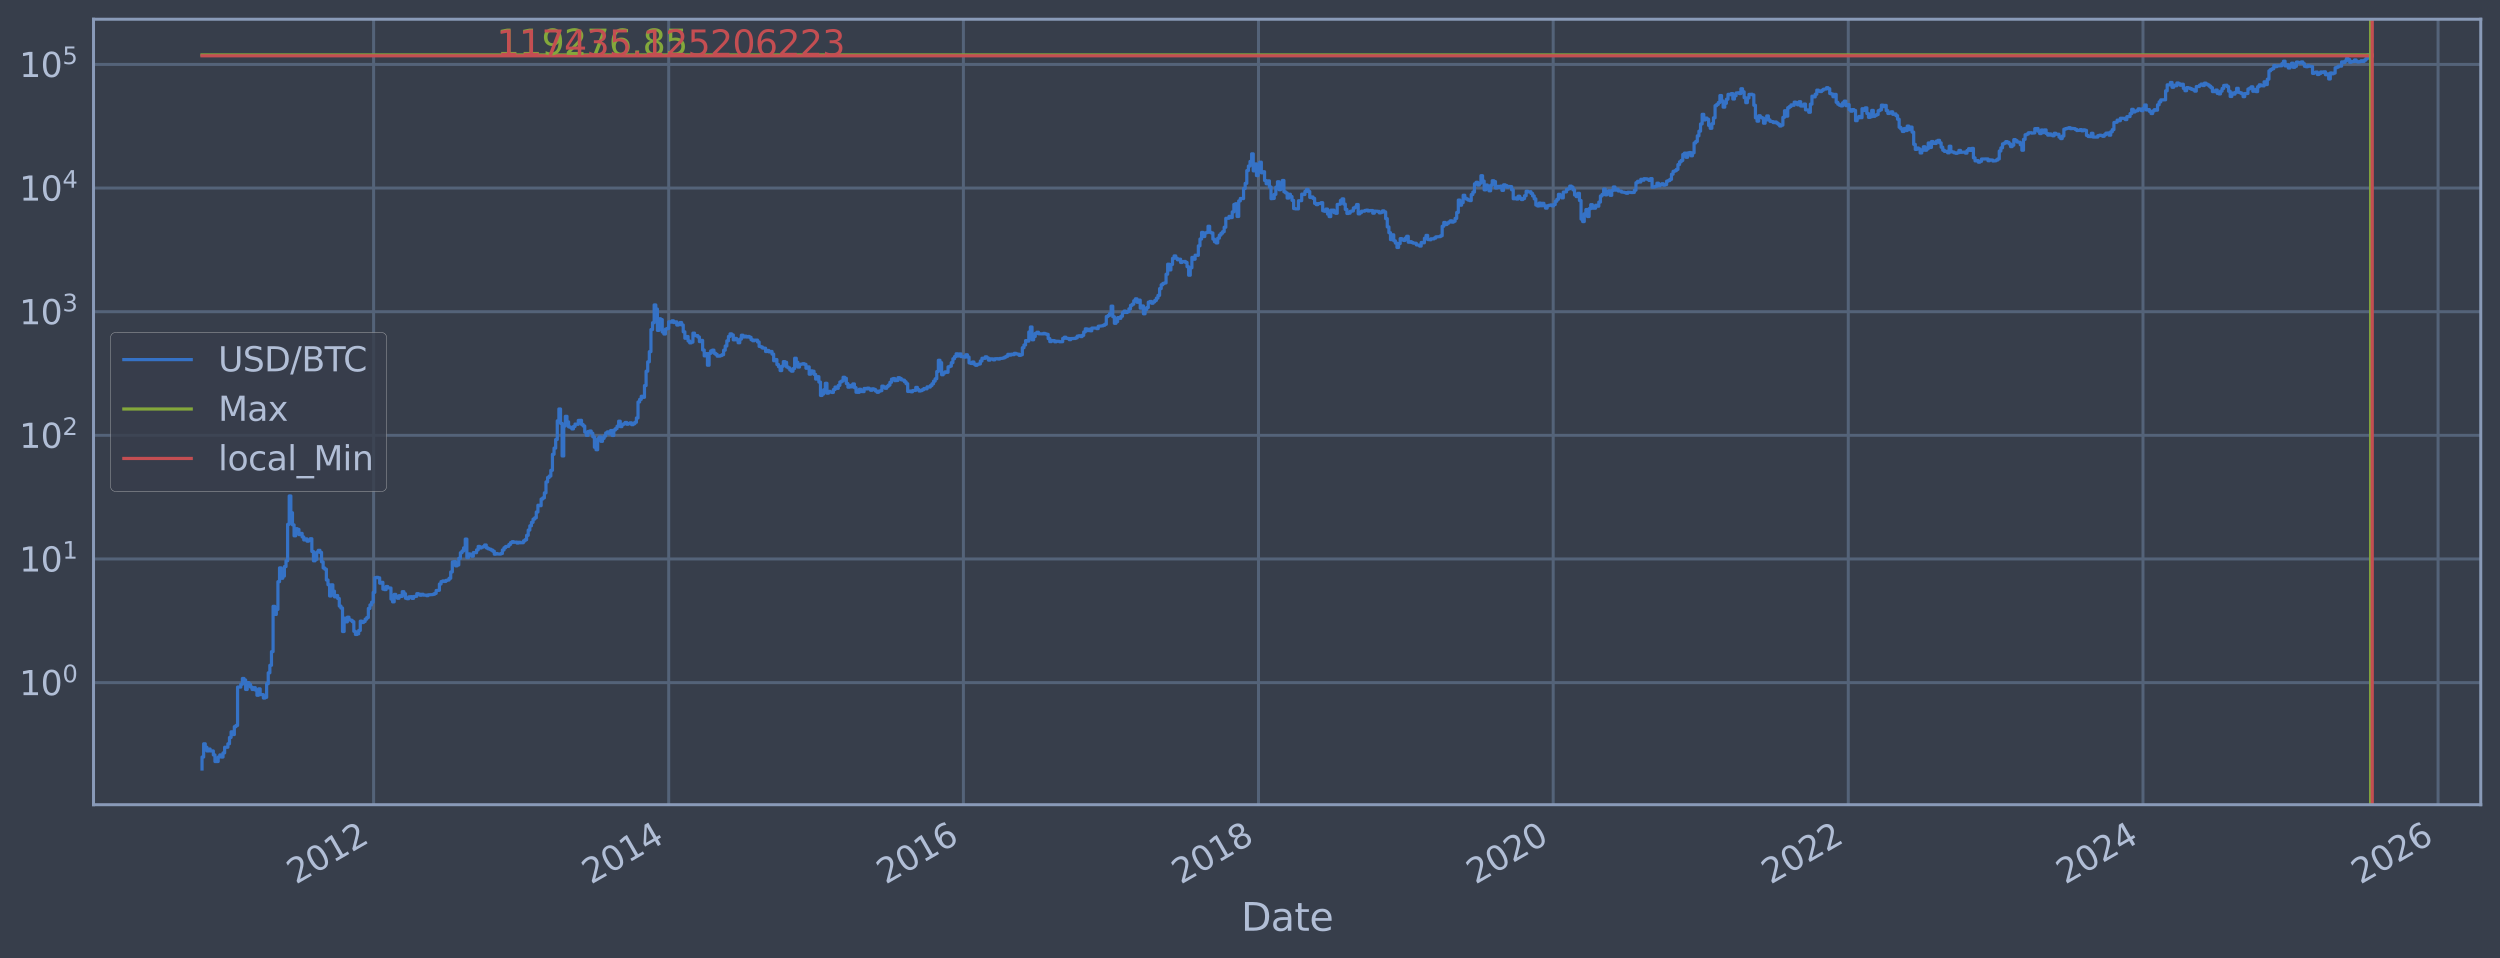 <?xml version="1.0" encoding="utf-8" standalone="no"?>
<!DOCTYPE svg PUBLIC "-//W3C//DTD SVG 1.1//EN"
  "http://www.w3.org/Graphics/SVG/1.1/DTD/svg11.dtd">
<svg xmlns:xlink="http://www.w3.org/1999/xlink" width="934.976pt" height="358.291pt" viewBox="0 0 934.976 358.291" xmlns="http://www.w3.org/2000/svg" version="1.1">
 <defs>
  <style type="text/css">*{stroke-linejoin: round; stroke-linecap: butt}</style>
 </defs>
 <g id="figure_1">
  <g id="patch_1">
   <path d="M 0 358.291 
L 934.976 358.291 
L 934.976 0 
L 0 0 
z
" style="fill: #373e4b"/>
  </g>
  <g id="axes_1">
   <g id="patch_2">
    <path d="M 34.976 300.96 
L 927.776 300.96 
L 927.776 7.2 
L 34.976 7.2 
z
" style="fill: #373e4b"/>
   </g>
   <g id="matplotlib.axis_1">
    <g id="xtick_1">
     <g id="line2d_1">
      <path d="M 139.723 300.96 
L 139.723 7.2 
" clip-path="url(#p9a821669c2)" style="fill: none; stroke: #546379; stroke-width: 1.12; stroke-linecap: square"/>
     </g>
     <g id="line2d_2"/>
     <g id="text_1">
      <!-- 2012 -->
      <g style="fill: #b1bed6" transform="translate(110.642 330.885) rotate(-30) scale(0.126 -0.126)">
       <defs>
        <path id="DejaVuSans-32" d="M 1228 531 
L 3431 531 
L 3431 0 
L 469 0 
L 469 531 
Q 828 903 1448 1529 
Q 2069 2156 2228 2338 
Q 2531 2678 2651 2914 
Q 2772 3150 2772 3378 
Q 2772 3750 2511 3984 
Q 2250 4219 1831 4219 
Q 1534 4219 1204 4116 
Q 875 4013 500 3803 
L 500 4441 
Q 881 4594 1212 4672 
Q 1544 4750 1819 4750 
Q 2544 4750 2975 4387 
Q 3406 4025 3406 3419 
Q 3406 3131 3298 2873 
Q 3191 2616 2906 2266 
Q 2828 2175 2409 1742 
Q 1991 1309 1228 531 
z
" transform="scale(0.016)"/>
        <path id="DejaVuSans-30" d="M 2034 4250 
Q 1547 4250 1301 3770 
Q 1056 3291 1056 2328 
Q 1056 1369 1301 889 
Q 1547 409 2034 409 
Q 2525 409 2770 889 
Q 3016 1369 3016 2328 
Q 3016 3291 2770 3770 
Q 2525 4250 2034 4250 
z
M 2034 4750 
Q 2819 4750 3233 4129 
Q 3647 3509 3647 2328 
Q 3647 1150 3233 529 
Q 2819 -91 2034 -91 
Q 1250 -91 836 529 
Q 422 1150 422 2328 
Q 422 3509 836 4129 
Q 1250 4750 2034 4750 
z
" transform="scale(0.016)"/>
        <path id="DejaVuSans-31" d="M 794 531 
L 1825 531 
L 1825 4091 
L 703 3866 
L 703 4441 
L 1819 4666 
L 2450 4666 
L 2450 531 
L 3481 531 
L 3481 0 
L 794 0 
L 794 531 
z
" transform="scale(0.016)"/>
       </defs>
       <use xlink:href="#DejaVuSans-32"/>
       <use xlink:href="#DejaVuSans-30" transform="translate(63.623 0)"/>
       <use xlink:href="#DejaVuSans-31" transform="translate(127.246 0)"/>
       <use xlink:href="#DejaVuSans-32" transform="translate(190.869 0)"/>
      </g>
     </g>
    </g>
    <g id="xtick_2">
     <g id="line2d_3">
      <path d="M 250.087 300.96 
L 250.087 7.2 
" clip-path="url(#p9a821669c2)" style="fill: none; stroke: #546379; stroke-width: 1.12; stroke-linecap: square"/>
     </g>
     <g id="line2d_4"/>
     <g id="text_2">
      <!-- 2014 -->
      <g style="fill: #b1bed6" transform="translate(221.006 330.885) rotate(-30) scale(0.126 -0.126)">
       <defs>
        <path id="DejaVuSans-34" d="M 2419 4116 
L 825 1625 
L 2419 1625 
L 2419 4116 
z
M 2253 4666 
L 3047 4666 
L 3047 1625 
L 3713 1625 
L 3713 1100 
L 3047 1100 
L 3047 0 
L 2419 0 
L 2419 1100 
L 313 1100 
L 313 1709 
L 2253 4666 
z
" transform="scale(0.016)"/>
       </defs>
       <use xlink:href="#DejaVuSans-32"/>
       <use xlink:href="#DejaVuSans-30" transform="translate(63.623 0)"/>
       <use xlink:href="#DejaVuSans-31" transform="translate(127.246 0)"/>
       <use xlink:href="#DejaVuSans-34" transform="translate(190.869 0)"/>
      </g>
     </g>
    </g>
    <g id="xtick_3">
     <g id="line2d_5">
      <path d="M 360.3 300.96 
L 360.3 7.2 
" clip-path="url(#p9a821669c2)" style="fill: none; stroke: #546379; stroke-width: 1.12; stroke-linecap: square"/>
     </g>
     <g id="line2d_6"/>
     <g id="text_3">
      <!-- 2016 -->
      <g style="fill: #b1bed6" transform="translate(331.219 330.885) rotate(-30) scale(0.126 -0.126)">
       <defs>
        <path id="DejaVuSans-36" d="M 2113 2584 
Q 1688 2584 1439 2293 
Q 1191 2003 1191 1497 
Q 1191 994 1439 701 
Q 1688 409 2113 409 
Q 2538 409 2786 701 
Q 3034 994 3034 1497 
Q 3034 2003 2786 2293 
Q 2538 2584 2113 2584 
z
M 3366 4563 
L 3366 3988 
Q 3128 4100 2886 4159 
Q 2644 4219 2406 4219 
Q 1781 4219 1451 3797 
Q 1122 3375 1075 2522 
Q 1259 2794 1537 2939 
Q 1816 3084 2150 3084 
Q 2853 3084 3261 2657 
Q 3669 2231 3669 1497 
Q 3669 778 3244 343 
Q 2819 -91 2113 -91 
Q 1303 -91 875 529 
Q 447 1150 447 2328 
Q 447 3434 972 4092 
Q 1497 4750 2381 4750 
Q 2619 4750 2861 4703 
Q 3103 4656 3366 4563 
z
" transform="scale(0.016)"/>
       </defs>
       <use xlink:href="#DejaVuSans-32"/>
       <use xlink:href="#DejaVuSans-30" transform="translate(63.623 0)"/>
       <use xlink:href="#DejaVuSans-31" transform="translate(127.246 0)"/>
       <use xlink:href="#DejaVuSans-36" transform="translate(190.869 0)"/>
      </g>
     </g>
    </g>
    <g id="xtick_4">
     <g id="line2d_7">
      <path d="M 470.664 300.96 
L 470.664 7.2 
" clip-path="url(#p9a821669c2)" style="fill: none; stroke: #546379; stroke-width: 1.12; stroke-linecap: square"/>
     </g>
     <g id="line2d_8"/>
     <g id="text_4">
      <!-- 2018 -->
      <g style="fill: #b1bed6" transform="translate(441.583 330.885) rotate(-30) scale(0.126 -0.126)">
       <defs>
        <path id="DejaVuSans-38" d="M 2034 2216 
Q 1584 2216 1326 1975 
Q 1069 1734 1069 1313 
Q 1069 891 1326 650 
Q 1584 409 2034 409 
Q 2484 409 2743 651 
Q 3003 894 3003 1313 
Q 3003 1734 2745 1975 
Q 2488 2216 2034 2216 
z
M 1403 2484 
Q 997 2584 770 2862 
Q 544 3141 544 3541 
Q 544 4100 942 4425 
Q 1341 4750 2034 4750 
Q 2731 4750 3128 4425 
Q 3525 4100 3525 3541 
Q 3525 3141 3298 2862 
Q 3072 2584 2669 2484 
Q 3125 2378 3379 2068 
Q 3634 1759 3634 1313 
Q 3634 634 3220 271 
Q 2806 -91 2034 -91 
Q 1263 -91 848 271 
Q 434 634 434 1313 
Q 434 1759 690 2068 
Q 947 2378 1403 2484 
z
M 1172 3481 
Q 1172 3119 1398 2916 
Q 1625 2713 2034 2713 
Q 2441 2713 2670 2916 
Q 2900 3119 2900 3481 
Q 2900 3844 2670 4047 
Q 2441 4250 2034 4250 
Q 1625 4250 1398 4047 
Q 1172 3844 1172 3481 
z
" transform="scale(0.016)"/>
       </defs>
       <use xlink:href="#DejaVuSans-32"/>
       <use xlink:href="#DejaVuSans-30" transform="translate(63.623 0)"/>
       <use xlink:href="#DejaVuSans-31" transform="translate(127.246 0)"/>
       <use xlink:href="#DejaVuSans-38" transform="translate(190.869 0)"/>
      </g>
     </g>
    </g>
    <g id="xtick_5">
     <g id="line2d_9">
      <path d="M 580.877 300.96 
L 580.877 7.2 
" clip-path="url(#p9a821669c2)" style="fill: none; stroke: #546379; stroke-width: 1.12; stroke-linecap: square"/>
     </g>
     <g id="line2d_10"/>
     <g id="text_5">
      <!-- 2020 -->
      <g style="fill: #b1bed6" transform="translate(551.796 330.885) rotate(-30) scale(0.126 -0.126)">
       <use xlink:href="#DejaVuSans-32"/>
       <use xlink:href="#DejaVuSans-30" transform="translate(63.623 0)"/>
       <use xlink:href="#DejaVuSans-32" transform="translate(127.246 0)"/>
       <use xlink:href="#DejaVuSans-30" transform="translate(190.869 0)"/>
      </g>
     </g>
    </g>
    <g id="xtick_6">
     <g id="line2d_11">
      <path d="M 691.241 300.96 
L 691.241 7.2 
" clip-path="url(#p9a821669c2)" style="fill: none; stroke: #546379; stroke-width: 1.12; stroke-linecap: square"/>
     </g>
     <g id="line2d_12"/>
     <g id="text_6">
      <!-- 2022 -->
      <g style="fill: #b1bed6" transform="translate(662.16 330.885) rotate(-30) scale(0.126 -0.126)">
       <use xlink:href="#DejaVuSans-32"/>
       <use xlink:href="#DejaVuSans-30" transform="translate(63.623 0)"/>
       <use xlink:href="#DejaVuSans-32" transform="translate(127.246 0)"/>
       <use xlink:href="#DejaVuSans-32" transform="translate(190.869 0)"/>
      </g>
     </g>
    </g>
    <g id="xtick_7">
     <g id="line2d_13">
      <path d="M 801.454 300.96 
L 801.454 7.2 
" clip-path="url(#p9a821669c2)" style="fill: none; stroke: #546379; stroke-width: 1.12; stroke-linecap: square"/>
     </g>
     <g id="line2d_14"/>
     <g id="text_7">
      <!-- 2024 -->
      <g style="fill: #b1bed6" transform="translate(772.373 330.885) rotate(-30) scale(0.126 -0.126)">
       <use xlink:href="#DejaVuSans-32"/>
       <use xlink:href="#DejaVuSans-30" transform="translate(63.623 0)"/>
       <use xlink:href="#DejaVuSans-32" transform="translate(127.246 0)"/>
       <use xlink:href="#DejaVuSans-34" transform="translate(190.869 0)"/>
      </g>
     </g>
    </g>
    <g id="xtick_8">
     <g id="line2d_15">
      <path d="M 911.818 300.96 
L 911.818 7.2 
" clip-path="url(#p9a821669c2)" style="fill: none; stroke: #546379; stroke-width: 1.12; stroke-linecap: square"/>
     </g>
     <g id="line2d_16"/>
     <g id="text_8">
      <!-- 2026 -->
      <g style="fill: #b1bed6" transform="translate(882.736 330.885) rotate(-30) scale(0.126 -0.126)">
       <use xlink:href="#DejaVuSans-32"/>
       <use xlink:href="#DejaVuSans-30" transform="translate(63.623 0)"/>
       <use xlink:href="#DejaVuSans-32" transform="translate(127.246 0)"/>
       <use xlink:href="#DejaVuSans-36" transform="translate(190.869 0)"/>
      </g>
     </g>
    </g>
    <g id="text_9">
     <!-- Date -->
     <g style="fill: #b1bed6" transform="translate(464.167 348.096) scale(0.144 -0.144)">
      <defs>
       <path id="DejaVuSans-44" d="M 1259 4147 
L 1259 519 
L 2022 519 
Q 2988 519 3436 956 
Q 3884 1394 3884 2338 
Q 3884 3275 3436 3711 
Q 2988 4147 2022 4147 
L 1259 4147 
z
M 628 4666 
L 1925 4666 
Q 3281 4666 3915 4102 
Q 4550 3538 4550 2338 
Q 4550 1131 3912 565 
Q 3275 0 1925 0 
L 628 0 
L 628 4666 
z
" transform="scale(0.016)"/>
       <path id="DejaVuSans-61" d="M 2194 1759 
Q 1497 1759 1228 1600 
Q 959 1441 959 1056 
Q 959 750 1161 570 
Q 1363 391 1709 391 
Q 2188 391 2477 730 
Q 2766 1069 2766 1631 
L 2766 1759 
L 2194 1759 
z
M 3341 1997 
L 3341 0 
L 2766 0 
L 2766 531 
Q 2569 213 2275 61 
Q 1981 -91 1556 -91 
Q 1019 -91 701 211 
Q 384 513 384 1019 
Q 384 1609 779 1909 
Q 1175 2209 1959 2209 
L 2766 2209 
L 2766 2266 
Q 2766 2663 2505 2880 
Q 2244 3097 1772 3097 
Q 1472 3097 1187 3025 
Q 903 2953 641 2809 
L 641 3341 
Q 956 3463 1253 3523 
Q 1550 3584 1831 3584 
Q 2591 3584 2966 3190 
Q 3341 2797 3341 1997 
z
" transform="scale(0.016)"/>
       <path id="DejaVuSans-74" d="M 1172 4494 
L 1172 3500 
L 2356 3500 
L 2356 3053 
L 1172 3053 
L 1172 1153 
Q 1172 725 1289 603 
Q 1406 481 1766 481 
L 2356 481 
L 2356 0 
L 1766 0 
Q 1100 0 847 248 
Q 594 497 594 1153 
L 594 3053 
L 172 3053 
L 172 3500 
L 594 3500 
L 594 4494 
L 1172 4494 
z
" transform="scale(0.016)"/>
       <path id="DejaVuSans-65" d="M 3597 1894 
L 3597 1613 
L 953 1613 
Q 991 1019 1311 708 
Q 1631 397 2203 397 
Q 2534 397 2845 478 
Q 3156 559 3463 722 
L 3463 178 
Q 3153 47 2828 -22 
Q 2503 -91 2169 -91 
Q 1331 -91 842 396 
Q 353 884 353 1716 
Q 353 2575 817 3079 
Q 1281 3584 2069 3584 
Q 2775 3584 3186 3129 
Q 3597 2675 3597 1894 
z
M 3022 2063 
Q 3016 2534 2758 2815 
Q 2500 3097 2075 3097 
Q 1594 3097 1305 2825 
Q 1016 2553 972 2059 
L 3022 2063 
z
" transform="scale(0.016)"/>
      </defs>
      <use xlink:href="#DejaVuSans-44"/>
      <use xlink:href="#DejaVuSans-61" transform="translate(77.002 0)"/>
      <use xlink:href="#DejaVuSans-74" transform="translate(138.281 0)"/>
      <use xlink:href="#DejaVuSans-65" transform="translate(177.49 0)"/>
     </g>
    </g>
   </g>
   <g id="matplotlib.axis_2">
    <g id="ytick_1">
     <g id="line2d_17">
      <path d="M 34.976 255.288 
L 927.776 255.288 
" clip-path="url(#p9a821669c2)" style="fill: none; stroke: #546379; stroke-width: 1.12; stroke-linecap: square"/>
     </g>
     <g id="line2d_18"/>
     <g id="text_10">
      <!-- $\mathdefault{10^{0}}$ -->
      <g style="fill: #b1bed6" transform="translate(7.2 260.075) scale(0.126 -0.126)">
       <use xlink:href="#DejaVuSans-31" transform="translate(0 0.766)"/>
       <use xlink:href="#DejaVuSans-30" transform="translate(63.623 0.766)"/>
       <use xlink:href="#DejaVuSans-30" transform="translate(128.203 39.047) scale(0.7)"/>
      </g>
     </g>
    </g>
    <g id="ytick_2">
     <g id="line2d_19">
      <path d="M 34.976 209.049 
L 927.776 209.049 
" clip-path="url(#p9a821669c2)" style="fill: none; stroke: #546379; stroke-width: 1.12; stroke-linecap: square"/>
     </g>
     <g id="line2d_20"/>
     <g id="text_11">
      <!-- $\mathdefault{10^{1}}$ -->
      <g style="fill: #b1bed6" transform="translate(7.2 213.836) scale(0.126 -0.126)">
       <use xlink:href="#DejaVuSans-31" transform="translate(0 0.684)"/>
       <use xlink:href="#DejaVuSans-30" transform="translate(63.623 0.684)"/>
       <use xlink:href="#DejaVuSans-31" transform="translate(128.203 38.966) scale(0.7)"/>
      </g>
     </g>
    </g>
    <g id="ytick_3">
     <g id="line2d_21">
      <path d="M 34.976 162.81 
L 927.776 162.81 
" clip-path="url(#p9a821669c2)" style="fill: none; stroke: #546379; stroke-width: 1.12; stroke-linecap: square"/>
     </g>
     <g id="line2d_22"/>
     <g id="text_12">
      <!-- $\mathdefault{10^{2}}$ -->
      <g style="fill: #b1bed6" transform="translate(7.2 167.597) scale(0.126 -0.126)">
       <use xlink:href="#DejaVuSans-31" transform="translate(0 0.766)"/>
       <use xlink:href="#DejaVuSans-30" transform="translate(63.623 0.766)"/>
       <use xlink:href="#DejaVuSans-32" transform="translate(128.203 39.047) scale(0.7)"/>
      </g>
     </g>
    </g>
    <g id="ytick_4">
     <g id="line2d_23">
      <path d="M 34.976 116.571 
L 927.776 116.571 
" clip-path="url(#p9a821669c2)" style="fill: none; stroke: #546379; stroke-width: 1.12; stroke-linecap: square"/>
     </g>
     <g id="line2d_24"/>
     <g id="text_13">
      <!-- $\mathdefault{10^{3}}$ -->
      <g style="fill: #b1bed6" transform="translate(7.2 121.358) scale(0.126 -0.126)">
       <defs>
        <path id="DejaVuSans-33" d="M 2597 2516 
Q 3050 2419 3304 2112 
Q 3559 1806 3559 1356 
Q 3559 666 3084 287 
Q 2609 -91 1734 -91 
Q 1441 -91 1130 -33 
Q 819 25 488 141 
L 488 750 
Q 750 597 1062 519 
Q 1375 441 1716 441 
Q 2309 441 2620 675 
Q 2931 909 2931 1356 
Q 2931 1769 2642 2001 
Q 2353 2234 1838 2234 
L 1294 2234 
L 1294 2753 
L 1863 2753 
Q 2328 2753 2575 2939 
Q 2822 3125 2822 3475 
Q 2822 3834 2567 4026 
Q 2313 4219 1838 4219 
Q 1578 4219 1281 4162 
Q 984 4106 628 3988 
L 628 4550 
Q 988 4650 1302 4700 
Q 1616 4750 1894 4750 
Q 2613 4750 3031 4423 
Q 3450 4097 3450 3541 
Q 3450 3153 3228 2886 
Q 3006 2619 2597 2516 
z
" transform="scale(0.016)"/>
       </defs>
       <use xlink:href="#DejaVuSans-31" transform="translate(0 0.766)"/>
       <use xlink:href="#DejaVuSans-30" transform="translate(63.623 0.766)"/>
       <use xlink:href="#DejaVuSans-33" transform="translate(128.203 39.047) scale(0.7)"/>
      </g>
     </g>
    </g>
    <g id="ytick_5">
     <g id="line2d_25">
      <path d="M 34.976 70.332 
L 927.776 70.332 
" clip-path="url(#p9a821669c2)" style="fill: none; stroke: #546379; stroke-width: 1.12; stroke-linecap: square"/>
     </g>
     <g id="line2d_26"/>
     <g id="text_14">
      <!-- $\mathdefault{10^{4}}$ -->
      <g style="fill: #b1bed6" transform="translate(7.2 75.119) scale(0.126 -0.126)">
       <use xlink:href="#DejaVuSans-31" transform="translate(0 0.684)"/>
       <use xlink:href="#DejaVuSans-30" transform="translate(63.623 0.684)"/>
       <use xlink:href="#DejaVuSans-34" transform="translate(128.203 38.966) scale(0.7)"/>
      </g>
     </g>
    </g>
    <g id="ytick_6">
     <g id="line2d_27">
      <path d="M 34.976 24.093 
L 927.776 24.093 
" clip-path="url(#p9a821669c2)" style="fill: none; stroke: #546379; stroke-width: 1.12; stroke-linecap: square"/>
     </g>
     <g id="line2d_28"/>
     <g id="text_15">
      <!-- $\mathdefault{10^{5}}$ -->
      <g style="fill: #b1bed6" transform="translate(7.2 28.88) scale(0.126 -0.126)">
       <defs>
        <path id="DejaVuSans-35" d="M 691 4666 
L 3169 4666 
L 3169 4134 
L 1269 4134 
L 1269 2991 
Q 1406 3038 1543 3061 
Q 1681 3084 1819 3084 
Q 2600 3084 3056 2656 
Q 3513 2228 3513 1497 
Q 3513 744 3044 326 
Q 2575 -91 1722 -91 
Q 1428 -91 1123 -41 
Q 819 9 494 109 
L 494 744 
Q 775 591 1075 516 
Q 1375 441 1709 441 
Q 2250 441 2565 725 
Q 2881 1009 2881 1497 
Q 2881 1984 2565 2268 
Q 2250 2553 1709 2553 
Q 1456 2553 1204 2497 
Q 953 2441 691 2322 
L 691 4666 
z
" transform="scale(0.016)"/>
       </defs>
       <use xlink:href="#DejaVuSans-31" transform="translate(0 0.684)"/>
       <use xlink:href="#DejaVuSans-30" transform="translate(63.623 0.684)"/>
       <use xlink:href="#DejaVuSans-35" transform="translate(128.203 38.966) scale(0.7)"/>
      </g>
     </g>
    </g>
    <g id="ytick_7">
     <g id="line2d_29"/>
    </g>
    <g id="ytick_8">
     <g id="line2d_30"/>
    </g>
    <g id="ytick_9">
     <g id="line2d_31"/>
    </g>
    <g id="ytick_10">
     <g id="line2d_32"/>
    </g>
    <g id="ytick_11">
     <g id="line2d_33"/>
    </g>
    <g id="ytick_12">
     <g id="line2d_34"/>
    </g>
    <g id="ytick_13">
     <g id="line2d_35"/>
    </g>
    <g id="ytick_14">
     <g id="line2d_36"/>
    </g>
    <g id="ytick_15">
     <g id="line2d_37"/>
    </g>
    <g id="ytick_16">
     <g id="line2d_38"/>
    </g>
    <g id="ytick_17">
     <g id="line2d_39"/>
    </g>
    <g id="ytick_18">
     <g id="line2d_40"/>
    </g>
    <g id="ytick_19">
     <g id="line2d_41"/>
    </g>
    <g id="ytick_20">
     <g id="line2d_42"/>
    </g>
    <g id="ytick_21">
     <g id="line2d_43"/>
    </g>
    <g id="ytick_22">
     <g id="line2d_44"/>
    </g>
    <g id="ytick_23">
     <g id="line2d_45"/>
    </g>
    <g id="ytick_24">
     <g id="line2d_46"/>
    </g>
    <g id="ytick_25">
     <g id="line2d_47"/>
    </g>
    <g id="ytick_26">
     <g id="line2d_48"/>
    </g>
    <g id="ytick_27">
     <g id="line2d_49"/>
    </g>
    <g id="ytick_28">
     <g id="line2d_50"/>
    </g>
    <g id="ytick_29">
     <g id="line2d_51"/>
    </g>
    <g id="ytick_30">
     <g id="line2d_52"/>
    </g>
    <g id="ytick_31">
     <g id="line2d_53"/>
    </g>
    <g id="ytick_32">
     <g id="line2d_54"/>
    </g>
    <g id="ytick_33">
     <g id="line2d_55"/>
    </g>
    <g id="ytick_34">
     <g id="line2d_56"/>
    </g>
    <g id="ytick_35">
     <g id="line2d_57"/>
    </g>
    <g id="ytick_36">
     <g id="line2d_58"/>
    </g>
    <g id="ytick_37">
     <g id="line2d_59"/>
    </g>
    <g id="ytick_38">
     <g id="line2d_60"/>
    </g>
    <g id="ytick_39">
     <g id="line2d_61"/>
    </g>
    <g id="ytick_40">
     <g id="line2d_62"/>
    </g>
    <g id="ytick_41">
     <g id="line2d_63"/>
    </g>
    <g id="ytick_42">
     <g id="line2d_64"/>
    </g>
    <g id="ytick_43">
     <g id="line2d_65"/>
    </g>
    <g id="ytick_44">
     <g id="line2d_66"/>
    </g>
    <g id="ytick_45">
     <g id="line2d_67"/>
    </g>
    <g id="ytick_46">
     <g id="line2d_68"/>
    </g>
    <g id="ytick_47">
     <g id="line2d_69"/>
    </g>
    <g id="ytick_48">
     <g id="line2d_70"/>
    </g>
    <g id="ytick_49">
     <g id="line2d_71"/>
    </g>
    <g id="ytick_50">
     <g id="line2d_72"/>
    </g>
    <g id="ytick_51">
     <g id="line2d_73"/>
    </g>
    <g id="ytick_52">
     <g id="line2d_74"/>
    </g>
    <g id="ytick_53">
     <g id="line2d_75"/>
    </g>
    <g id="ytick_54">
     <g id="line2d_76"/>
    </g>
    <g id="ytick_55">
     <g id="line2d_77"/>
    </g>
   </g>
   <g id="line2d_78">
    <path d="M 75.558 287.607 
L 75.558 283.126 
L 76.162 283.126 
L 76.162 278.169 
L 76.766 278.169 
L 76.766 279.465 
L 77.37 279.465 
L 77.37 280.85 
L 77.973 280.85 
L 77.973 280.146 
L 78.577 280.146 
L 78.577 280.85 
L 79.785 280.85 
L 79.785 282.339 
L 80.389 282.339 
L 80.389 284.801 
L 81.597 284.801 
L 81.597 283.126 
L 82.201 283.126 
L 82.201 282.339 
L 82.805 282.339 
L 82.805 283.126 
L 83.409 283.126 
L 83.409 281.581 
L 84.013 281.581 
L 84.013 279.465 
L 85.22 279.465 
L 85.22 278.169 
L 85.824 278.169 
L 85.824 275.804 
L 86.428 275.804 
L 86.428 273.688 
L 87.032 273.688 
L 87.032 274.718 
L 87.636 274.718 
L 87.636 271.774 
L 88.24 271.774 
L 88.24 271.323 
L 88.844 271.323 
L 88.844 256.962 
L 90.052 256.962 
L 90.052 255.899 
L 90.655 255.899 
L 90.655 253.742 
L 91.259 253.742 
L 91.259 254.308 
L 91.863 254.308 
L 91.863 257.855 
L 92.467 257.855 
L 92.467 255.288 
L 93.071 255.288 
L 93.071 255.899 
L 93.675 255.899 
L 93.675 256.962 
L 94.279 256.962 
L 94.279 257.855 
L 94.883 257.855 
L 94.883 257.181 
L 95.487 257.181 
L 95.487 258.084 
L 96.091 258.084 
L 96.091 260.021 
L 96.695 260.021 
L 96.695 257.628 
L 97.298 257.628 
L 97.298 259.769 
L 98.506 259.769 
L 98.506 261.065 
L 99.11 261.065 
L 99.11 260.799 
L 99.714 260.799 
L 99.714 255.693 
L 100.318 255.693 
L 100.318 251.626 
L 100.922 251.626 
L 100.922 248.82 
L 101.526 248.82 
L 101.526 243.708 
L 102.13 243.708 
L 102.13 226.758 
L 102.734 226.758 
L 102.734 229.789 
L 103.338 229.789 
L 103.338 227.906 
L 103.941 227.906 
L 103.941 217.545 
L 104.545 217.545 
L 104.545 212.383 
L 105.149 212.383 
L 105.149 216.269 
L 105.753 216.269 
L 105.753 215.451 
L 106.357 215.451 
L 106.357 211.891 
L 106.961 211.891 
L 106.961 209.722 
L 107.565 209.722 
L 107.565 196.107 
L 108.169 196.107 
L 108.169 185.479 
L 108.773 185.479 
L 108.773 191.755 
L 109.377 191.755 
L 109.377 196.297 
L 109.98 196.297 
L 109.98 200.391 
L 110.584 200.391 
L 110.584 197.719 
L 111.188 197.719 
L 111.188 197.984 
L 111.792 197.984 
L 111.792 199.939 
L 112.396 199.939 
L 112.396 199.485 
L 113 199.485 
L 113 200.813 
L 113.604 200.813 
L 113.604 201.936 
L 114.208 201.936 
L 114.208 201.532 
L 114.812 201.532 
L 114.812 202.392 
L 115.416 202.392 
L 115.416 202.149 
L 116.02 202.149 
L 116.02 201.477 
L 116.623 201.477 
L 116.623 206.242 
L 117.227 206.242 
L 117.227 209.743 
L 117.831 209.743 
L 117.831 209.19 
L 118.435 209.19 
L 118.435 206.488 
L 119.039 206.488 
L 119.039 205.81 
L 119.643 205.81 
L 119.643 206.594 
L 120.247 206.594 
L 120.247 210.121 
L 120.851 210.121 
L 120.851 212.407 
L 121.455 212.407 
L 121.455 212.863 
L 122.059 212.863 
L 122.059 216.912 
L 122.663 216.912 
L 122.663 218.681 
L 123.266 218.681 
L 123.266 222.888 
L 123.87 222.888 
L 123.87 218.713 
L 124.474 218.713 
L 124.474 221.091 
L 125.078 221.091 
L 125.078 223.21 
L 125.682 223.21 
L 125.682 222.728 
L 126.286 222.728 
L 126.286 223.83 
L 126.89 223.83 
L 126.89 226.661 
L 127.494 226.661 
L 127.494 227.399 
L 128.098 227.399 
L 128.098 236.177 
L 128.702 236.177 
L 128.702 231.191 
L 129.306 231.191 
L 129.306 232.568 
L 129.909 232.568 
L 129.909 230.831 
L 130.513 230.831 
L 130.513 231.805 
L 131.117 231.805 
L 131.117 231.993 
L 131.721 231.993 
L 131.721 232.503 
L 132.325 232.503 
L 132.325 236.1 
L 132.929 236.1 
L 132.929 237.293 
L 133.533 237.293 
L 133.533 237.049 
L 134.137 237.049 
L 134.137 235.793 
L 134.741 235.793 
L 134.741 232.31 
L 135.345 232.31 
L 135.345 232.828 
L 135.948 232.828 
L 135.948 232.438 
L 136.552 232.438 
L 136.552 231.557 
L 137.156 231.557 
L 137.156 230.95 
L 137.76 230.95 
L 137.76 227.55 
L 138.364 227.55 
L 138.364 226.232 
L 138.968 226.232 
L 138.968 225.218 
L 139.572 225.218 
L 139.572 221.534 
L 140.176 221.534 
L 140.176 216.04 
L 140.78 216.04 
L 140.78 215.926 
L 141.384 215.926 
L 141.384 216.097 
L 141.988 216.097 
L 141.988 218.105 
L 142.591 218.105 
L 142.591 217.792 
L 143.195 217.792 
L 143.195 220.337 
L 143.799 220.337 
L 143.799 220.514 
L 144.403 220.514 
L 144.403 219.34 
L 145.007 219.34 
L 145.007 219.849 
L 146.215 219.918 
L 146.215 224.04 
L 146.819 224.04 
L 146.819 225.084 
L 147.423 225.084 
L 147.423 222.297 
L 148.027 222.297 
L 148.027 223.048 
L 148.631 223.048 
L 148.631 223.746 
L 149.234 223.746 
L 149.234 222.768 
L 149.838 222.768 
L 149.838 223.048 
L 150.442 223.048 
L 150.442 221.274 
L 151.046 221.274 
L 151.046 222.065 
L 151.65 222.065 
L 151.65 223.746 
L 152.254 223.746 
L 152.254 223.914 
L 152.858 223.914 
L 152.858 223.21 
L 154.066 223.129 
L 154.066 223.788 
L 154.67 223.788 
L 154.67 223.089 
L 155.877 223.008 
L 155.877 222.026 
L 156.481 222.026 
L 156.481 222.219 
L 157.085 222.219 
L 157.085 222.61 
L 157.689 222.61 
L 157.689 222.258 
L 158.293 222.258 
L 158.293 222.57 
L 159.501 222.57 
L 159.501 222.768 
L 160.105 222.768 
L 160.105 222.452 
L 161.916 222.374 
L 161.916 222.258 
L 162.52 222.258 
L 162.52 221.912 
L 163.124 221.912 
L 163.124 220.836 
L 164.332 220.764 
L 164.332 218.423 
L 164.936 218.423 
L 164.936 217.515 
L 165.54 217.515 
L 165.54 217.271 
L 166.144 217.271 
L 166.144 217.454 
L 166.748 217.454 
L 166.748 217.061 
L 167.352 217.061 
L 167.352 216.912 
L 167.956 216.912 
L 167.956 216.269 
L 168.559 216.269 
L 168.559 213.91 
L 169.163 213.91 
L 169.163 210.142 
L 169.767 210.142 
L 169.767 210.015 
L 170.371 210.015 
L 170.371 211.616 
L 170.975 211.616 
L 170.975 211.276 
L 171.579 211.276 
L 171.579 208.809 
L 172.183 208.809 
L 172.183 206.719 
L 172.787 206.719 
L 172.787 206.068 
L 173.391 206.068 
L 173.391 204.891 
L 173.995 204.891 
L 173.995 201.615 
L 174.599 201.615 
L 174.599 208.533 
L 175.202 208.533 
L 175.202 207.153 
L 175.806 207.153 
L 175.806 207.3 
L 176.41 207.3 
L 176.41 208.031 
L 177.014 208.031 
L 177.014 206.648 
L 178.222 206.701 
L 178.222 205.657 
L 178.826 205.657 
L 178.826 204.36 
L 179.43 204.36 
L 179.43 204.924 
L 180.034 204.924 
L 180.034 204.632 
L 180.638 204.632 
L 180.638 204.439 
L 181.241 204.439 
L 181.241 203.826 
L 181.845 203.826 
L 181.845 204.891 
L 182.449 204.891 
L 182.449 205.221 
L 183.053 205.221 
L 183.053 205.421 
L 183.657 205.421 
L 183.657 205.725 
L 184.261 205.725 
L 184.261 206.137 
L 184.865 206.137 
L 184.865 207.263 
L 185.469 207.263 
L 185.469 207.025 
L 186.073 207.025 
L 186.073 207.189 
L 187.281 207.226 
L 187.281 207.007 
L 187.884 207.007 
L 187.884 205.691 
L 188.488 205.691 
L 188.488 204.859 
L 189.092 204.859 
L 189.092 204.376 
L 190.3 204.312 
L 190.3 203.641 
L 190.904 203.641 
L 190.904 202.948 
L 191.508 202.948 
L 191.508 202.581 
L 192.112 202.581 
L 192.112 202.83 
L 193.32 202.727 
L 193.32 203.097 
L 193.924 203.097 
L 193.924 202.8 
L 194.527 202.8 
L 194.527 202.992 
L 195.735 202.963 
L 195.735 202.306 
L 196.339 202.306 
L 196.339 201.852 
L 196.943 201.852 
L 196.943 200.209 
L 197.547 200.209 
L 197.547 198.24 
L 198.151 198.24 
L 198.151 196.651 
L 198.755 196.651 
L 198.755 195.351 
L 199.359 195.351 
L 199.359 194.15 
L 199.963 194.15 
L 199.963 193.649 
L 200.566 193.649 
L 200.566 191.493 
L 201.17 191.493 
L 201.17 188.955 
L 201.774 188.955 
L 201.774 189.118 
L 202.378 189.118 
L 202.378 186.642 
L 202.982 186.642 
L 202.982 186.199 
L 203.586 186.199 
L 203.586 184.326 
L 204.19 184.326 
L 204.19 180.23 
L 204.794 180.23 
L 204.794 178.579 
L 205.398 178.579 
L 205.398 178.031 
L 206.002 178.031 
L 206.002 175.895 
L 206.606 175.895 
L 206.606 169.901 
L 207.209 169.901 
L 207.209 167.597 
L 207.813 167.597 
L 207.813 164.375 
L 208.417 164.375 
L 208.417 157.387 
L 209.021 157.387 
L 209.021 152.961 
L 209.625 152.961 
L 209.625 158.345 
L 210.229 158.345 
L 210.229 170.525 
L 210.833 170.525 
L 210.833 159.33 
L 211.437 159.33 
L 211.437 155.697 
L 212.041 155.697 
L 212.041 157.774 
L 212.645 157.774 
L 212.645 159.657 
L 213.249 159.657 
L 213.249 159.833 
L 213.852 159.833 
L 213.852 160.41 
L 214.456 160.41 
L 214.456 159.488 
L 215.06 159.488 
L 215.06 158.6 
L 216.268 158.702 
L 216.268 157.236 
L 217.476 157.189 
L 217.476 158.747 
L 218.08 158.747 
L 218.08 159.321 
L 218.684 159.321 
L 218.684 161.621 
L 219.288 161.621 
L 219.288 162.814 
L 219.892 162.814 
L 219.892 161.378 
L 220.495 161.378 
L 220.495 161.199 
L 221.099 161.199 
L 221.099 162.022 
L 221.703 162.022 
L 221.703 163.37 
L 222.307 163.37 
L 222.307 167.281 
L 222.911 167.281 
L 222.911 168.192 
L 223.515 168.192 
L 223.515 164.054 
L 224.119 164.054 
L 224.119 163.411 
L 224.723 163.411 
L 224.723 165.062 
L 225.327 165.062 
L 225.327 163.943 
L 225.931 163.943 
L 225.931 163.072 
L 226.534 163.072 
L 226.534 161.903 
L 227.138 161.903 
L 227.138 161.504 
L 227.742 161.504 
L 227.742 162.255 
L 228.346 162.255 
L 228.346 161.015 
L 228.95 161.015 
L 228.95 162.868 
L 229.554 162.868 
L 229.554 160.817 
L 230.158 160.817 
L 230.158 160.306 
L 230.762 160.306 
L 230.762 159.401 
L 231.366 159.401 
L 231.366 157.527 
L 231.97 157.527 
L 231.97 159.552 
L 232.574 159.552 
L 232.574 158.813 
L 233.177 158.813 
L 233.177 158.482 
L 233.781 158.482 
L 233.781 157.991 
L 234.385 157.991 
L 234.385 158.664 
L 234.989 158.664 
L 234.989 158.385 
L 235.593 158.385 
L 235.593 158.129 
L 236.197 158.129 
L 236.197 158.826 
L 236.801 158.826 
L 236.801 158.47 
L 237.405 158.47 
L 237.405 157.917 
L 238.009 157.917 
L 238.009 156.314 
L 238.613 156.314 
L 238.613 150.335 
L 239.217 150.335 
L 239.217 149.365 
L 239.82 149.365 
L 239.82 148.209 
L 240.424 148.209 
L 240.424 148.591 
L 241.028 148.591 
L 241.028 144.202 
L 241.632 144.202 
L 241.632 138.834 
L 242.236 138.834 
L 242.236 135.325 
L 242.84 135.325 
L 242.84 131.52 
L 243.444 131.52 
L 243.444 123.258 
L 244.048 123.258 
L 244.048 120.689 
L 244.652 120.689 
L 244.652 114.046 
L 245.256 114.046 
L 245.256 115.587 
L 245.859 115.587 
L 245.859 123.564 
L 246.463 123.564 
L 246.463 119.209 
L 247.067 119.209 
L 247.067 119.53 
L 247.671 119.53 
L 247.671 124.159 
L 248.275 124.159 
L 248.275 124.915 
L 248.879 124.915 
L 248.879 123.057 
L 249.483 123.057 
L 249.483 122.835 
L 250.087 122.835 
L 250.087 120.343 
L 250.691 120.343 
L 250.691 120.475 
L 251.295 120.475 
L 251.295 119.976 
L 251.899 119.976 
L 251.899 120.626 
L 252.502 120.626 
L 252.502 120.365 
L 253.106 120.365 
L 253.106 121.56 
L 253.71 121.56 
L 253.71 121.416 
L 254.314 121.416 
L 254.314 120.627 
L 254.918 120.627 
L 254.918 121.534 
L 255.522 121.534 
L 255.522 124.099 
L 256.126 124.099 
L 256.126 126.497 
L 256.73 126.497 
L 256.73 125.85 
L 257.334 125.85 
L 257.334 127.527 
L 257.938 127.527 
L 257.938 128.231 
L 258.542 128.231 
L 258.542 127.948 
L 259.145 127.948 
L 259.145 124.592 
L 259.749 124.592 
L 259.749 125.536 
L 260.957 125.501 
L 260.957 126.018 
L 261.561 126.018 
L 261.561 127.757 
L 262.165 127.757 
L 262.165 127.31 
L 262.769 127.31 
L 262.769 130.896 
L 263.373 130.896 
L 263.373 133.097 
L 263.977 133.097 
L 263.977 132.252 
L 264.581 132.252 
L 264.581 136.591 
L 265.185 136.591 
L 265.185 132.18 
L 265.788 132.18 
L 265.788 131.222 
L 266.392 131.222 
L 266.392 130.956 
L 266.996 130.956 
L 266.996 132.1 
L 267.6 132.1 
L 267.6 132.515 
L 268.204 132.515 
L 268.204 133.206 
L 269.412 133.166 
L 269.412 132.945 
L 270.016 132.945 
L 270.016 132.645 
L 270.62 132.645 
L 270.62 130.973 
L 271.224 130.973 
L 271.224 129.399 
L 271.827 129.399 
L 271.827 127.475 
L 272.431 127.475 
L 272.431 125.826 
L 273.035 125.826 
L 273.035 124.87 
L 273.639 124.87 
L 273.639 125.258 
L 274.243 125.258 
L 274.243 127.113 
L 274.847 127.113 
L 274.847 126.563 
L 275.451 126.563 
L 275.451 127.134 
L 276.055 127.134 
L 276.055 128.187 
L 276.659 128.187 
L 276.659 126.829 
L 277.263 126.829 
L 277.263 125.365 
L 277.867 125.365 
L 277.867 126.03 
L 278.47 126.03 
L 278.47 125.722 
L 279.074 125.722 
L 279.074 126.039 
L 279.678 126.039 
L 279.678 125.849 
L 280.282 125.849 
L 280.282 126.156 
L 280.886 126.156 
L 280.886 127.041 
L 281.49 127.041 
L 281.49 127.439 
L 282.094 127.439 
L 282.094 127.217 
L 283.302 127.201 
L 283.302 127.894 
L 283.906 127.894 
L 283.906 129.553 
L 284.51 129.553 
L 284.51 129.748 
L 285.113 129.748 
L 285.113 130.17 
L 286.321 130.226 
L 286.321 131.463 
L 286.925 131.463 
L 286.925 131.064 
L 287.529 131.064 
L 287.529 131.59 
L 288.133 131.59 
L 288.133 131.439 
L 288.737 131.439 
L 288.737 132.432 
L 289.341 132.432 
L 289.341 134.913 
L 289.945 134.913 
L 289.945 134.466 
L 290.549 134.466 
L 290.549 136.328 
L 291.152 136.328 
L 291.152 137.148 
L 291.756 137.148 
L 291.756 138.588 
L 292.36 138.588 
L 292.36 136.978 
L 292.964 136.978 
L 292.964 135.232 
L 293.568 135.232 
L 293.568 135.508 
L 294.172 135.508 
L 294.172 137.244 
L 294.776 137.244 
L 294.776 137.601 
L 295.38 137.601 
L 295.38 138.366 
L 295.984 138.366 
L 295.984 138.82 
L 296.588 138.82 
L 296.588 137.829 
L 297.192 137.829 
L 297.192 133.982 
L 297.795 133.982 
L 297.795 135.486 
L 298.399 135.486 
L 298.399 137.285 
L 299.003 137.285 
L 299.003 136.289 
L 299.607 136.289 
L 299.607 136.161 
L 300.211 136.161 
L 300.211 136.021 
L 300.815 136.021 
L 300.815 136.264 
L 301.419 136.264 
L 301.419 137.722 
L 302.023 137.722 
L 302.023 137.21 
L 302.627 137.21 
L 302.627 139.944 
L 303.231 139.944 
L 303.231 138.714 
L 303.835 138.714 
L 303.835 138.838 
L 304.438 138.838 
L 304.438 140.025 
L 305.042 140.025 
L 305.042 141.772 
L 305.646 141.772 
L 305.646 140.883 
L 306.25 140.883 
L 306.25 142.888 
L 306.854 142.888 
L 306.854 147.89 
L 307.458 147.89 
L 307.458 147.344 
L 308.062 147.344 
L 308.062 145.762 
L 308.666 145.762 
L 308.666 143.352 
L 309.27 143.352 
L 309.27 147.045 
L 309.874 147.045 
L 309.874 146.373 
L 310.477 146.373 
L 310.477 146.621 
L 311.081 146.621 
L 311.081 146.765 
L 311.685 146.765 
L 311.685 145.695 
L 312.289 145.695 
L 312.289 144.751 
L 312.893 144.751 
L 312.893 145.234 
L 313.497 145.234 
L 313.497 144.13 
L 314.101 144.13 
L 314.101 142.859 
L 314.705 142.859 
L 314.705 142.495 
L 315.309 142.495 
L 315.309 141.092 
L 315.913 141.092 
L 315.913 141.479 
L 316.517 141.479 
L 316.517 143.46 
L 317.12 143.46 
L 317.12 144.815 
L 317.724 144.815 
L 317.724 144.173 
L 318.328 144.173 
L 318.328 144.693 
L 318.932 144.693 
L 318.932 143.582 
L 319.536 143.582 
L 319.536 144.98 
L 320.14 144.98 
L 320.14 146.703 
L 321.348 146.737 
L 321.348 145.579 
L 321.952 145.579 
L 321.952 146.41 
L 323.16 146.47 
L 323.16 145.273 
L 323.763 145.273 
L 323.763 145.468 
L 324.367 145.468 
L 324.367 145.15 
L 324.971 145.15 
L 324.971 145.45 
L 325.575 145.45 
L 325.575 145.962 
L 326.179 145.962 
L 326.179 145.417 
L 326.783 145.417 
L 326.783 145.625 
L 327.387 145.625 
L 327.387 146.229 
L 327.991 146.229 
L 327.991 146.715 
L 328.595 146.715 
L 328.595 146.289 
L 329.199 146.289 
L 329.199 146.119 
L 329.803 146.119 
L 329.803 144.411 
L 330.406 144.411 
L 330.406 144.835 
L 331.01 144.835 
L 331.01 145.212 
L 331.614 145.212 
L 331.614 144.524 
L 332.218 144.524 
L 332.218 144.037 
L 332.822 144.037 
L 332.822 142.973 
L 333.426 142.973 
L 333.426 141.784 
L 334.03 141.784 
L 334.03 141.573 
L 334.634 141.573 
L 334.634 142.369 
L 335.842 142.28 
L 335.842 141.234 
L 336.445 141.234 
L 336.445 141.536 
L 337.049 141.536 
L 337.049 142.053 
L 337.653 142.053 
L 337.653 142.182 
L 338.257 142.182 
L 338.257 142.791 
L 338.861 142.791 
L 338.861 143.512 
L 339.465 143.512 
L 339.465 146.414 
L 340.069 146.414 
L 340.069 146.247 
L 340.673 146.247 
L 340.673 146.515 
L 341.277 146.515 
L 341.277 146.062 
L 342.485 146.02 
L 342.485 144.88 
L 343.088 144.88 
L 343.088 145.675 
L 343.692 145.675 
L 343.692 146.23 
L 344.296 146.23 
L 344.296 146.07 
L 344.9 146.07 
L 344.9 145.737 
L 345.504 145.737 
L 345.504 145.301 
L 346.108 145.301 
L 346.108 145.416 
L 346.712 145.416 
L 346.712 144.668 
L 347.92 144.756 
L 347.92 144.212 
L 348.524 144.212 
L 348.524 143.541 
L 349.128 143.541 
L 349.128 142.543 
L 349.731 142.543 
L 349.731 141.659 
L 350.335 141.659 
L 350.335 138.946 
L 350.939 138.946 
L 350.939 134.746 
L 351.543 134.746 
L 351.543 135.633 
L 352.147 135.633 
L 352.147 140.156 
L 352.751 140.156 
L 352.751 139.517 
L 353.355 139.517 
L 353.355 139.085 
L 353.959 139.085 
L 353.959 139.235 
L 354.563 139.235 
L 354.563 137.199 
L 355.167 137.199 
L 355.167 136.943 
L 355.77 136.943 
L 355.77 135.637 
L 356.374 135.637 
L 356.374 134.16 
L 356.978 134.16 
L 356.978 133.361 
L 357.582 133.361 
L 357.582 132.314 
L 358.186 132.314 
L 358.186 133.132 
L 358.79 133.132 
L 358.79 132.362 
L 359.394 132.362 
L 359.394 133.368 
L 360.602 133.39 
L 360.602 133.553 
L 361.206 133.553 
L 361.206 132.676 
L 361.81 132.676 
L 361.81 133.54 
L 362.413 133.54 
L 362.413 135.713 
L 363.017 135.713 
L 363.017 135.922 
L 363.621 135.922 
L 363.621 135.394 
L 364.225 135.394 
L 364.225 136.181 
L 364.829 136.181 
L 364.829 136.62 
L 365.433 136.62 
L 365.433 136.267 
L 366.037 136.267 
L 366.037 136.106 
L 366.641 136.106 
L 366.641 135.011 
L 367.245 135.011 
L 367.245 133.992 
L 368.453 134.027 
L 368.453 133.445 
L 369.056 133.445 
L 369.056 133.872 
L 369.66 133.872 
L 369.66 134.687 
L 370.264 134.687 
L 370.264 134.183 
L 371.472 134.232 
L 371.472 134.575 
L 372.076 134.575 
L 372.076 134.165 
L 373.284 134.137 
L 373.284 134.293 
L 373.888 134.293 
L 373.888 134.063 
L 375.096 133.994 
L 375.096 133.866 
L 375.699 133.866 
L 375.699 133.544 
L 376.303 133.544 
L 376.303 133.243 
L 376.907 133.243 
L 376.907 132.52 
L 377.511 132.52 
L 377.511 132.817 
L 378.115 132.817 
L 378.115 132.472 
L 378.719 132.472 
L 378.719 132.634 
L 379.323 132.634 
L 379.323 132.136 
L 379.927 132.136 
L 379.927 132.348 
L 380.531 132.348 
L 380.531 132.469 
L 381.135 132.469 
L 381.135 132.911 
L 381.738 132.911 
L 381.738 132.664 
L 382.342 132.664 
L 382.342 130.041 
L 382.946 130.041 
L 382.946 129.019 
L 383.55 129.019 
L 383.55 127.381 
L 384.154 127.381 
L 384.154 127.581 
L 384.758 127.581 
L 384.758 124.163 
L 385.362 124.163 
L 385.362 122.295 
L 385.966 122.295 
L 385.966 127.071 
L 386.57 127.071 
L 386.57 125.843 
L 387.174 125.843 
L 387.174 124.674 
L 387.778 124.674 
L 387.778 124.257 
L 388.381 124.257 
L 388.381 124.824 
L 390.193 124.875 
L 390.193 124.688 
L 390.797 124.688 
L 390.797 124.87 
L 391.401 124.87 
L 391.401 125.051 
L 392.005 125.051 
L 392.005 126.643 
L 392.609 126.643 
L 392.609 127.763 
L 393.213 127.763 
L 393.213 127.338 
L 394.421 127.394 
L 394.421 127.826 
L 395.024 127.826 
L 395.024 127.605 
L 396.232 127.657 
L 396.232 127.806 
L 397.44 127.788 
L 397.44 126.557 
L 398.044 126.557 
L 398.044 126.117 
L 398.648 126.117 
L 398.648 126.53 
L 399.856 126.585 
L 399.856 127.028 
L 400.46 127.028 
L 400.46 126.603 
L 402.271 126.59 
L 402.271 126.35 
L 402.875 126.35 
L 402.875 125.685 
L 403.479 125.685 
L 403.479 125.565 
L 404.083 125.565 
L 404.083 125.884 
L 404.687 125.884 
L 404.687 125.41 
L 405.291 125.41 
L 405.291 124.141 
L 405.895 124.141 
L 405.895 122.984 
L 406.499 122.984 
L 406.499 123.634 
L 407.103 123.634 
L 407.103 123.126 
L 407.706 123.126 
L 407.706 123.722 
L 408.31 123.722 
L 408.31 122.703 
L 410.122 122.697 
L 410.122 122.89 
L 410.726 122.89 
L 410.726 122.003 
L 411.934 121.911 
L 411.934 121.866 
L 412.538 121.866 
L 412.538 121.666 
L 413.142 121.666 
L 413.142 121.278 
L 413.746 121.278 
L 413.746 118.378 
L 414.349 118.378 
L 414.349 118.021 
L 414.953 118.021 
L 414.953 117.289 
L 415.557 117.289 
L 415.557 114.49 
L 416.161 114.49 
L 416.161 118.454 
L 416.765 118.454 
L 416.765 120.914 
L 417.369 120.914 
L 417.369 120.299 
L 417.973 120.299 
L 417.973 118.784 
L 418.577 118.784 
L 418.577 119.056 
L 419.181 119.056 
L 419.181 118.275 
L 419.785 118.275 
L 419.785 116.906 
L 420.389 116.906 
L 420.389 116.349 
L 420.992 116.349 
L 420.992 116.867 
L 421.596 116.867 
L 421.596 116.547 
L 422.2 116.547 
L 422.2 115.504 
L 422.804 115.504 
L 422.804 114.205 
L 423.408 114.205 
L 423.408 113.758 
L 424.012 113.758 
L 424.012 112.496 
L 424.616 112.496 
L 424.616 111.754 
L 425.22 111.754 
L 425.22 113.042 
L 425.824 113.042 
L 425.824 112.239 
L 426.428 112.239 
L 426.428 115.244 
L 427.031 115.244 
L 427.031 114.421 
L 427.635 114.421 
L 427.635 117.353 
L 428.239 117.353 
L 428.239 115.787 
L 428.843 115.787 
L 428.843 115.025 
L 429.447 115.025 
L 429.447 113.015 
L 430.051 113.015 
L 430.051 112.743 
L 430.655 112.743 
L 430.655 113.412 
L 431.259 113.412 
L 431.259 112.889 
L 431.863 112.889 
L 431.863 112.361 
L 432.467 112.361 
L 432.467 111.488 
L 433.071 111.488 
L 433.071 110.473 
L 433.674 110.473 
L 433.674 107.936 
L 434.278 107.936 
L 434.278 106.501 
L 434.882 106.501 
L 434.882 105.999 
L 435.486 105.999 
L 435.486 105.809 
L 436.09 105.809 
L 436.09 102.563 
L 436.694 102.563 
L 436.694 98.811 
L 437.298 98.811 
L 437.298 100.945 
L 437.902 100.945 
L 437.902 98.907 
L 438.506 98.907 
L 438.506 96.631 
L 439.11 96.631 
L 439.11 95.715 
L 439.714 95.715 
L 439.714 96.58 
L 440.317 96.58 
L 440.317 97.154 
L 440.921 97.154 
L 440.921 96.934 
L 441.525 96.934 
L 441.525 98.154 
L 442.129 98.154 
L 442.129 97.838 
L 443.337 97.773 
L 443.337 98.147 
L 443.941 98.147 
L 443.941 99.749 
L 444.545 99.749 
L 444.545 102.931 
L 445.149 102.931 
L 445.149 100.151 
L 445.753 100.151 
L 445.753 96.268 
L 446.356 96.268 
L 446.356 96.951 
L 446.96 96.951 
L 446.96 95.448 
L 448.168 95.493 
L 448.168 91.944 
L 448.772 91.944 
L 448.772 89.403 
L 449.376 89.403 
L 449.376 86.929 
L 449.98 86.929 
L 449.98 88.46 
L 450.584 88.46 
L 450.584 87.132 
L 451.188 87.132 
L 451.188 86.925 
L 451.792 86.925 
L 451.792 84.622 
L 452.396 84.622 
L 452.396 86.886 
L 452.999 86.886 
L 452.999 87.136 
L 453.603 87.136 
L 453.603 89.42 
L 454.207 89.42 
L 454.207 90.414 
L 454.811 90.414 
L 454.811 90.843 
L 455.415 90.843 
L 455.415 89.076 
L 456.019 89.076 
L 456.019 87.924 
L 456.623 87.924 
L 456.623 87.241 
L 457.227 87.241 
L 457.227 86.639 
L 457.831 86.639 
L 457.831 84.978 
L 458.435 84.978 
L 458.435 81.649 
L 459.642 81.63 
L 459.642 80.925 
L 460.246 80.925 
L 460.246 81.375 
L 460.85 81.375 
L 460.85 79.243 
L 461.454 79.243 
L 461.454 76.471 
L 462.058 76.471 
L 462.058 76.193 
L 462.662 76.193 
L 462.662 80.961 
L 463.266 80.961 
L 463.266 75.145 
L 463.87 75.145 
L 463.87 74.212 
L 465.078 74.285 
L 465.078 70.495 
L 465.682 70.495 
L 465.682 68.577 
L 466.285 68.577 
L 466.285 63.8 
L 466.889 63.8 
L 466.889 62.097 
L 467.493 62.097 
L 467.493 60.387 
L 468.097 60.387 
L 468.097 57.536 
L 468.701 57.536 
L 468.701 63.898 
L 469.305 63.898 
L 469.305 61.302 
L 469.909 61.302 
L 469.909 65.671 
L 470.513 65.671 
L 470.513 62.137 
L 471.117 62.137 
L 471.117 60.653 
L 471.721 60.653 
L 471.721 64.627 
L 472.324 64.627 
L 472.324 64.225 
L 472.928 64.225 
L 472.928 67.514 
L 473.532 67.514 
L 473.532 68.728 
L 474.136 68.728 
L 474.136 67.645 
L 474.74 67.645 
L 474.74 69.926 
L 475.344 69.926 
L 475.344 74.312 
L 476.552 74.207 
L 476.552 72.681 
L 477.156 72.681 
L 477.156 69.976 
L 477.76 69.976 
L 477.76 67.974 
L 478.364 67.974 
L 478.364 70.944 
L 478.967 70.944 
L 478.967 69.675 
L 479.571 69.675 
L 479.571 67.496 
L 480.175 67.496 
L 480.175 71.736 
L 480.779 71.736 
L 480.779 72.159 
L 481.383 72.159 
L 481.383 74.078 
L 481.987 74.078 
L 481.987 72.649 
L 482.591 72.649 
L 482.591 73.516 
L 483.195 73.516 
L 483.195 74.937 
L 483.799 74.937 
L 483.799 77.995 
L 484.403 77.995 
L 484.403 78.116 
L 485.61 78.122 
L 485.61 75.077 
L 486.818 75.047 
L 486.818 72.603 
L 487.422 72.603 
L 487.422 72.739 
L 488.026 72.739 
L 488.026 71.578 
L 488.63 71.578 
L 488.63 70.833 
L 489.234 70.833 
L 489.234 71.64 
L 489.838 71.64 
L 489.838 73.84 
L 490.442 73.84 
L 490.442 73.664 
L 491.046 73.664 
L 491.046 74.214 
L 491.649 74.214 
L 491.649 76.077 
L 492.253 76.077 
L 492.253 76.529 
L 492.857 76.529 
L 492.857 76.136 
L 494.065 76.121 
L 494.065 75.802 
L 494.669 75.802 
L 494.669 78.819 
L 495.273 78.819 
L 495.273 79.017 
L 495.877 79.017 
L 495.877 78.192 
L 496.481 78.192 
L 496.481 80.071 
L 497.085 80.071 
L 497.085 81.002 
L 497.689 81.002 
L 497.689 78.595 
L 498.896 78.589 
L 498.896 79.517 
L 499.5 79.517 
L 499.5 79.774 
L 500.104 79.774 
L 500.104 76.457 
L 501.312 76.36 
L 501.312 74.964 
L 501.916 74.964 
L 501.916 74.387 
L 502.52 74.387 
L 502.52 76.338 
L 503.124 76.338 
L 503.124 78.319 
L 503.728 78.319 
L 503.728 79.841 
L 504.332 79.841 
L 504.332 79.704 
L 504.935 79.704 
L 504.935 79.024 
L 505.539 79.024 
L 505.539 78.902 
L 506.143 78.902 
L 506.143 77.779 
L 506.747 77.779 
L 506.747 77.44 
L 507.351 77.44 
L 507.351 76.489 
L 507.955 76.489 
L 507.955 79.983 
L 508.559 79.983 
L 508.559 79.527 
L 509.163 79.527 
L 509.163 78.99 
L 510.371 78.995 
L 510.371 78.726 
L 510.975 78.726 
L 510.975 78.589 
L 511.578 78.589 
L 511.578 78.917 
L 512.182 78.917 
L 512.182 78.756 
L 513.39 78.733 
L 513.39 79.721 
L 513.994 79.721 
L 513.994 78.953 
L 515.202 79.001 
L 515.202 79.068 
L 515.806 79.068 
L 515.806 79.605 
L 516.41 79.605 
L 516.41 79.415 
L 517.014 79.415 
L 517.014 78.869 
L 517.617 78.869 
L 517.617 79.267 
L 518.221 79.267 
L 518.221 81.766 
L 518.825 81.766 
L 518.825 84.868 
L 519.429 84.868 
L 519.429 87.034 
L 520.033 87.034 
L 520.033 89.612 
L 520.637 89.612 
L 520.637 87.809 
L 521.241 87.809 
L 521.241 90.055 
L 521.845 90.055 
L 521.845 90.912 
L 522.449 90.912 
L 522.449 92.546 
L 523.053 92.546 
L 523.053 91.092 
L 523.657 91.092 
L 523.657 89.241 
L 524.26 89.241 
L 524.26 89.649 
L 524.864 89.649 
L 524.864 89.919 
L 525.468 89.919 
L 525.468 89.08 
L 526.072 89.08 
L 526.072 88.375 
L 526.676 88.375 
L 526.676 90.591 
L 527.28 90.591 
L 527.28 90.393 
L 527.884 90.393 
L 527.884 90.705 
L 528.488 90.705 
L 528.488 90.918 
L 529.696 90.98 
L 529.696 91.586 
L 530.903 91.667 
L 530.903 92.027 
L 531.507 92.027 
L 531.507 90.684 
L 532.111 90.684 
L 532.111 90.802 
L 532.715 90.802 
L 532.715 89.104 
L 533.319 89.104 
L 533.319 88.043 
L 533.923 88.043 
L 533.923 89.587 
L 535.131 89.685 
L 535.131 89.308 
L 536.339 89.338 
L 536.339 89.053 
L 536.942 89.053 
L 536.942 88.586 
L 538.754 88.49 
L 538.754 88.167 
L 539.358 88.167 
L 539.358 84.611 
L 539.962 84.611 
L 539.962 83.2 
L 540.566 83.2 
L 540.566 83.96 
L 541.17 83.96 
L 541.17 83.476 
L 541.774 83.476 
L 541.774 83.046 
L 542.378 83.046 
L 542.378 82.579 
L 542.982 82.579 
L 542.982 83.076 
L 543.585 83.076 
L 543.585 82.742 
L 544.189 82.742 
L 544.189 81.674 
L 544.793 81.674 
L 544.793 79.457 
L 545.397 79.457 
L 545.397 74.831 
L 546.001 74.831 
L 546.001 76.748 
L 546.605 76.748 
L 546.605 75.774 
L 547.209 75.774 
L 547.209 73.026 
L 547.813 73.026 
L 547.813 74.14 
L 548.417 74.14 
L 548.417 74.477 
L 549.021 74.477 
L 549.021 74.817 
L 549.625 74.817 
L 549.625 75.021 
L 550.228 75.021 
L 550.228 72.763 
L 550.832 72.763 
L 550.832 71.828 
L 551.436 71.828 
L 551.436 68.759 
L 552.04 68.759 
L 552.04 68.177 
L 552.644 68.177 
L 552.644 69.202 
L 553.248 69.202 
L 553.248 68.5 
L 553.852 68.5 
L 553.852 65.712 
L 554.456 65.712 
L 554.456 67.72 
L 555.06 67.72 
L 555.06 70.997 
L 555.664 70.997 
L 555.664 69.185 
L 556.267 69.185 
L 556.267 70.584 
L 556.871 70.584 
L 556.871 71.359 
L 557.475 71.359 
L 557.475 69.295 
L 558.079 69.295 
L 558.079 67.585 
L 558.683 67.585 
L 558.683 67.909 
L 559.287 67.909 
L 559.287 70.298 
L 559.891 70.298 
L 559.891 69.704 
L 560.495 69.704 
L 560.495 70.108 
L 561.099 70.108 
L 561.099 69.621 
L 561.703 69.621 
L 561.703 71.197 
L 562.307 71.197 
L 562.307 69.121 
L 562.91 69.121 
L 562.91 69.376 
L 563.514 69.376 
L 563.514 70.014 
L 564.118 70.014 
L 564.118 69.718 
L 565.326 69.785 
L 565.326 70.978 
L 565.93 70.978 
L 565.93 74.332 
L 566.534 74.332 
L 566.534 74.018 
L 567.138 74.018 
L 567.138 74.445 
L 567.742 74.445 
L 567.742 73.389 
L 568.346 73.389 
L 568.346 74.113 
L 568.95 74.113 
L 568.95 74.621 
L 569.553 74.621 
L 569.553 74.262 
L 570.157 74.262 
L 570.157 73.205 
L 570.761 73.205 
L 570.761 71.503 
L 571.365 71.503 
L 571.365 71.786 
L 572.573 71.696 
L 572.573 72.365 
L 573.177 72.365 
L 573.177 73.285 
L 573.781 73.285 
L 573.781 74.376 
L 574.385 74.376 
L 574.385 76.689 
L 574.989 76.689 
L 574.989 77.03 
L 575.593 77.03 
L 575.593 75.955 
L 576.196 75.955 
L 576.196 76.948 
L 576.8 76.948 
L 576.8 76.049 
L 577.404 76.049 
L 577.404 76.959 
L 578.008 76.959 
L 578.008 77.843 
L 578.612 77.843 
L 578.612 76.956 
L 579.216 76.956 
L 579.216 76.788 
L 579.82 76.788 
L 579.82 76.648 
L 580.424 76.648 
L 580.424 76.996 
L 581.028 76.996 
L 581.028 76.51 
L 581.632 76.51 
L 581.632 75.275 
L 582.235 75.275 
L 582.235 74.55 
L 582.839 74.55 
L 582.839 72.671 
L 583.443 72.671 
L 583.443 73.077 
L 584.047 73.077 
L 584.047 74.007 
L 584.651 74.007 
L 584.651 71.833 
L 585.859 71.758 
L 585.859 70.828 
L 586.463 70.828 
L 586.463 70.625 
L 587.067 70.625 
L 587.067 69.605 
L 587.671 69.605 
L 587.671 69.972 
L 588.275 69.972 
L 588.275 71.006 
L 588.878 71.006 
L 588.878 72.932 
L 589.482 72.932 
L 589.482 73.515 
L 590.086 73.515 
L 590.086 72.298 
L 590.69 72.298 
L 590.69 74.984 
L 591.294 74.984 
L 591.294 81.943 
L 591.898 81.943 
L 591.898 82.864 
L 592.502 82.864 
L 592.502 79.964 
L 593.106 79.964 
L 593.106 78.378 
L 593.71 78.378 
L 593.71 80.977 
L 594.314 80.977 
L 594.314 78.049 
L 594.918 78.049 
L 594.918 76.533 
L 595.521 76.533 
L 595.521 77.861 
L 596.729 77.865 
L 596.729 76.764 
L 597.333 76.764 
L 597.333 77.122 
L 597.937 77.122 
L 597.937 75.582 
L 598.541 75.582 
L 598.541 73.293 
L 599.145 73.293 
L 599.145 72.704 
L 599.749 72.704 
L 599.749 70.693 
L 600.353 70.693 
L 600.353 72.866 
L 600.957 72.866 
L 600.957 71.605 
L 601.56 71.605 
L 601.56 71.339 
L 602.164 71.339 
L 602.164 73.057 
L 602.768 73.057 
L 602.768 71.216 
L 603.372 71.216 
L 603.372 69.926 
L 603.976 69.926 
L 603.976 71.102 
L 604.58 71.102 
L 604.58 70.788 
L 605.184 70.788 
L 605.184 71.418 
L 606.392 71.457 
L 606.392 71.822 
L 607.6 71.917 
L 607.6 72.038 
L 608.203 72.038 
L 608.203 72.286 
L 608.807 72.286 
L 608.807 71.884 
L 610.015 71.928 
L 610.015 72.02 
L 611.223 71.974 
L 611.223 71.124 
L 611.827 71.124 
L 611.827 68.34 
L 612.431 68.34 
L 612.431 67.799 
L 613.035 67.799 
L 613.035 68.066 
L 613.639 68.066 
L 613.639 67.063 
L 614.243 67.063 
L 614.243 67.398 
L 614.846 67.398 
L 614.846 66.815 
L 616.054 66.896 
L 616.054 67.069 
L 616.658 67.069 
L 616.658 67.464 
L 617.262 67.464 
L 617.262 66.799 
L 617.866 66.799 
L 617.866 70.014 
L 618.47 70.014 
L 618.47 69.879 
L 619.074 69.879 
L 619.074 69.678 
L 619.678 69.678 
L 619.678 68.52 
L 620.282 68.52 
L 620.282 69.485 
L 620.886 69.485 
L 620.886 68.986 
L 621.489 68.986 
L 621.489 68.71 
L 622.093 68.71 
L 622.093 69.253 
L 622.697 69.253 
L 622.697 69.028 
L 623.301 69.028 
L 623.301 67.742 
L 623.905 67.742 
L 623.905 67.518 
L 624.509 67.518 
L 624.509 67.079 
L 625.113 67.079 
L 625.113 65.149 
L 625.717 65.149 
L 625.717 64.081 
L 626.321 64.081 
L 626.321 63.849 
L 626.925 63.849 
L 626.925 63.353 
L 627.528 63.353 
L 627.528 61.543 
L 628.132 61.543 
L 628.132 60.526 
L 628.736 60.526 
L 628.736 60.003 
L 629.34 60.003 
L 629.34 57.775 
L 629.944 57.775 
L 629.944 57.261 
L 630.548 57.261 
L 630.548 58.829 
L 631.152 58.829 
L 631.152 57.204 
L 631.756 57.204 
L 631.756 57.047 
L 632.36 57.047 
L 632.36 58.254 
L 632.964 58.254 
L 632.964 57.152 
L 633.568 57.152 
L 633.568 53.474 
L 634.171 53.474 
L 634.171 52.898 
L 634.775 52.898 
L 634.775 50.804 
L 635.379 50.804 
L 635.379 49.05 
L 635.983 49.05 
L 635.983 46.356 
L 636.587 46.356 
L 636.587 42.753 
L 637.191 42.753 
L 637.191 44.864 
L 637.795 44.864 
L 637.795 44.152 
L 638.399 44.152 
L 638.399 44.598 
L 639.003 44.598 
L 639.003 46.911 
L 639.607 46.911 
L 639.607 47.991 
L 640.211 47.991 
L 640.211 46.273 
L 640.814 46.273 
L 640.814 44.057 
L 641.418 44.057 
L 641.418 39.528 
L 642.022 39.528 
L 642.022 39.054 
L 642.626 39.054 
L 642.626 38.352 
L 643.23 38.352 
L 643.23 35.736 
L 643.834 35.736 
L 643.834 37.763 
L 644.438 37.763 
L 644.438 40.077 
L 645.042 40.077 
L 645.042 38.645 
L 645.646 38.645 
L 645.646 37.109 
L 646.25 37.109 
L 646.25 35.292 
L 646.853 35.292 
L 646.853 35.426 
L 647.457 35.426 
L 647.457 35.002 
L 648.061 35.002 
L 648.061 37.029 
L 648.665 37.029 
L 648.665 35.814 
L 649.269 35.814 
L 649.269 34.778 
L 650.477 34.67 
L 650.477 34.996 
L 651.081 34.996 
L 651.081 33.195 
L 651.685 33.195 
L 651.685 34.322 
L 652.289 34.322 
L 652.289 36.538 
L 652.893 36.538 
L 652.893 38.387 
L 653.496 38.387 
L 653.496 36.622 
L 654.1 36.622 
L 654.1 35.306 
L 655.308 35.247 
L 655.308 35.469 
L 655.912 35.469 
L 655.912 39.367 
L 656.516 39.367 
L 656.516 44.078 
L 657.12 44.078 
L 657.12 45.316 
L 657.724 45.316 
L 657.724 43.289 
L 658.328 43.289 
L 658.328 43.891 
L 658.932 43.891 
L 658.932 44.121 
L 659.536 44.121 
L 659.536 46.084 
L 660.139 46.084 
L 660.139 44.892 
L 660.743 44.892 
L 660.743 43.352 
L 661.347 43.352 
L 661.347 44.837 
L 661.951 44.837 
L 661.951 45.382 
L 663.159 45.489 
L 663.159 45.841 
L 663.763 45.841 
L 663.763 45.632 
L 664.367 45.632 
L 664.367 46.045 
L 664.971 46.045 
L 664.971 46.469 
L 665.575 46.469 
L 665.575 47.11 
L 666.179 47.11 
L 666.179 46.788 
L 666.782 46.788 
L 666.782 43.887 
L 667.386 43.887 
L 667.386 41.411 
L 667.99 41.411 
L 667.99 43.45 
L 668.594 43.45 
L 668.594 40.292 
L 669.198 40.292 
L 669.198 39.857 
L 669.802 39.857 
L 669.802 39.23 
L 670.406 39.23 
L 670.406 39.368 
L 671.01 39.368 
L 671.01 38.204 
L 671.614 38.204 
L 671.614 38.394 
L 672.218 38.394 
L 672.218 39.188 
L 672.821 39.188 
L 672.821 38.033 
L 673.425 38.033 
L 673.425 39.652 
L 674.633 39.661 
L 674.633 38.922 
L 675.237 38.922 
L 675.237 41.087 
L 676.445 41.127 
L 676.445 41.992 
L 677.049 41.992 
L 677.049 38.946 
L 677.653 38.946 
L 677.653 35.973 
L 678.257 35.973 
L 678.257 36.235 
L 678.861 36.235 
L 678.861 35.241 
L 679.464 35.241 
L 679.464 33.701 
L 680.068 33.701 
L 680.068 34.119 
L 680.672 34.119 
L 680.672 34.235 
L 681.276 34.235 
L 681.276 33.779 
L 681.88 33.779 
L 681.88 33.385 
L 683.088 33.278 
L 683.088 32.793 
L 683.692 32.793 
L 683.692 33.186 
L 684.296 33.186 
L 684.296 34.985 
L 684.9 34.985 
L 684.9 35.178 
L 685.504 35.178 
L 685.504 36.171 
L 686.107 36.171 
L 686.107 35.3 
L 686.711 35.3 
L 686.711 38.262 
L 687.315 38.262 
L 687.315 38.975 
L 687.919 38.975 
L 687.919 39.359 
L 688.523 39.359 
L 688.523 39.611 
L 689.127 39.611 
L 689.127 38.444 
L 689.731 38.444 
L 689.731 37.824 
L 690.335 37.824 
L 690.335 39.509 
L 690.939 39.509 
L 690.939 39.115 
L 691.543 39.115 
L 691.543 40.984 
L 692.146 40.984 
L 692.146 41.586 
L 692.75 41.586 
L 692.75 40.994 
L 693.354 40.994 
L 693.354 41.332 
L 693.958 41.332 
L 693.958 45.134 
L 694.562 45.134 
L 694.562 44.155 
L 695.166 44.155 
L 695.166 43.566 
L 695.77 43.566 
L 695.77 44.008 
L 696.374 44.008 
L 696.374 40.655 
L 696.978 40.655 
L 696.978 41.322 
L 697.582 41.322 
L 697.582 40.336 
L 698.186 40.336 
L 698.186 42.435 
L 698.789 42.435 
L 698.789 43.901 
L 699.393 43.901 
L 699.393 43.68 
L 699.997 43.68 
L 699.997 41.292 
L 700.601 41.292 
L 700.601 43.506 
L 701.205 43.506 
L 701.205 43.135 
L 701.809 43.135 
L 701.809 42.837 
L 702.413 42.837 
L 702.413 41.407 
L 703.017 41.407 
L 703.017 41.085 
L 703.621 41.085 
L 703.621 39.315 
L 704.225 39.315 
L 704.225 39.889 
L 704.829 39.889 
L 704.829 39.421 
L 705.432 39.421 
L 705.432 41.38 
L 706.036 41.38 
L 706.036 42.442 
L 706.64 42.442 
L 706.64 42.299 
L 707.244 42.299 
L 707.244 41.814 
L 707.848 41.814 
L 707.848 42.763 
L 708.452 42.763 
L 708.452 42.609 
L 709.056 42.609 
L 709.056 43.255 
L 709.66 43.255 
L 709.66 44.601 
L 710.264 44.601 
L 710.264 47.609 
L 710.868 47.609 
L 710.868 48.22 
L 711.472 48.22 
L 711.472 49.173 
L 712.075 49.173 
L 712.075 48.084 
L 712.679 48.084 
L 712.679 48.817 
L 713.283 48.817 
L 713.283 47.153 
L 713.887 47.153 
L 713.887 48.484 
L 714.491 48.484 
L 714.491 47.535 
L 715.095 47.535 
L 715.095 49.41 
L 715.699 49.41 
L 715.699 54.002 
L 716.303 54.002 
L 716.303 55.877 
L 716.907 55.877 
L 716.907 55.348 
L 717.511 55.348 
L 717.511 55.719 
L 718.114 55.719 
L 718.114 57.204 
L 718.718 57.204 
L 718.718 56.23 
L 719.322 56.23 
L 719.322 54.883 
L 719.926 54.883 
L 719.926 56.189 
L 720.53 56.189 
L 720.53 55.65 
L 721.134 55.65 
L 721.134 53.472 
L 721.738 53.472 
L 721.738 55.147 
L 722.342 55.147 
L 722.342 52.926 
L 722.946 52.926 
L 722.946 53.622 
L 724.154 53.652 
L 724.154 52.785 
L 724.757 52.785 
L 724.757 52.489 
L 725.361 52.489 
L 725.361 53.437 
L 725.965 53.437 
L 725.965 55.051 
L 726.569 55.051 
L 726.569 56.179 
L 727.173 56.179 
L 727.173 56.621 
L 728.381 56.579 
L 728.381 57.148 
L 728.985 57.148 
L 728.985 54.687 
L 729.589 54.687 
L 729.589 56.721 
L 730.193 56.721 
L 730.193 56.877 
L 730.797 56.877 
L 730.797 57.148 
L 731.4 57.148 
L 731.4 57.332 
L 732.004 57.332 
L 732.004 57.112 
L 732.608 57.112 
L 732.608 56.245 
L 733.212 56.245 
L 733.212 56.981 
L 735.024 56.87 
L 735.024 57.262 
L 735.628 57.262 
L 735.628 56.311 
L 736.232 56.311 
L 736.232 55.609 
L 736.836 55.609 
L 736.836 56.258 
L 737.439 56.258 
L 737.439 55.509 
L 738.043 55.509 
L 738.043 59.036 
L 738.647 59.036 
L 738.647 60.169 
L 739.251 60.169 
L 739.251 60.054 
L 739.855 60.054 
L 739.855 60.65 
L 740.459 60.65 
L 740.459 60.332 
L 741.063 60.332 
L 741.063 59.475 
L 743.479 59.433 
L 743.479 60.109 
L 744.082 60.109 
L 744.082 59.789 
L 745.29 59.868 
L 745.29 60.228 
L 746.498 60.137 
L 746.498 59.882 
L 747.102 59.882 
L 747.102 59.45 
L 747.706 59.45 
L 747.706 56.479 
L 748.31 56.479 
L 748.31 55.294 
L 748.914 55.294 
L 748.914 53.805 
L 749.518 53.805 
L 749.518 53.527 
L 750.122 53.527 
L 750.122 52.956 
L 750.725 52.956 
L 750.725 53.213 
L 751.329 53.213 
L 751.329 53.813 
L 751.933 53.813 
L 751.933 54.831 
L 752.537 54.831 
L 752.537 54.306 
L 753.141 54.306 
L 753.141 52.221 
L 753.745 52.221 
L 753.745 52.596 
L 754.349 52.596 
L 754.349 53.12 
L 755.557 53.202 
L 755.557 54.127 
L 756.161 54.127 
L 756.161 56.188 
L 756.764 56.188 
L 756.764 52.119 
L 757.368 52.119 
L 757.368 50.404 
L 757.972 50.404 
L 757.972 50.159 
L 758.576 50.159 
L 758.576 49.656 
L 759.784 49.632 
L 759.784 49.798 
L 760.992 49.709 
L 760.992 48.113 
L 762.2 48.057 
L 762.2 49.069 
L 762.804 49.069 
L 762.804 49.951 
L 763.407 49.951 
L 763.407 48.621 
L 764.011 48.621 
L 764.011 49.593 
L 764.615 49.593 
L 764.615 48.583 
L 765.219 48.583 
L 765.219 49.915 
L 765.823 49.915 
L 765.823 50.546 
L 766.427 50.546 
L 766.427 50.092 
L 767.031 50.092 
L 767.031 50.568 
L 767.635 50.568 
L 767.635 50.778 
L 768.239 50.778 
L 768.239 49.839 
L 768.843 49.839 
L 768.843 50.199 
L 770.05 50.205 
L 770.05 51.258 
L 770.654 51.258 
L 770.654 51.829 
L 771.258 51.829 
L 771.258 50.885 
L 771.862 50.885 
L 771.862 48.335 
L 772.466 48.335 
L 772.466 48.092 
L 773.07 48.092 
L 773.07 47.957 
L 773.674 47.957 
L 773.674 47.758 
L 774.278 47.758 
L 774.278 48.127 
L 774.882 48.127 
L 774.882 48.01 
L 776.09 48.11 
L 776.09 48.403 
L 776.693 48.403 
L 776.693 48.828 
L 777.901 48.733 
L 777.901 48.483 
L 778.505 48.483 
L 778.505 48.918 
L 779.109 48.918 
L 779.109 48.563 
L 779.713 48.563 
L 779.713 48.755 
L 780.317 48.755 
L 780.317 50.639 
L 780.921 50.639 
L 780.921 51.049 
L 782.129 51.106 
L 782.129 49.849 
L 782.732 49.849 
L 782.732 51.245 
L 784.544 51.273 
L 784.544 50.734 
L 785.148 50.734 
L 785.148 50.562 
L 785.752 50.562 
L 785.752 50.699 
L 786.356 50.699 
L 786.356 50.98 
L 786.96 50.98 
L 786.96 50.408 
L 787.564 50.408 
L 787.564 49.801 
L 788.772 49.701 
L 788.772 50.566 
L 789.375 50.566 
L 789.375 49.288 
L 789.979 49.288 
L 789.979 48.484 
L 790.583 48.484 
L 790.583 45.814 
L 791.791 45.703 
L 791.791 44.923 
L 792.395 44.923 
L 792.395 45.147 
L 792.999 45.147 
L 792.999 44.224 
L 794.811 44.263 
L 794.811 44.716 
L 795.415 44.716 
L 795.415 43.628 
L 796.622 43.593 
L 796.622 42.505 
L 797.226 42.505 
L 797.226 40.902 
L 797.83 40.902 
L 797.83 41.881 
L 798.434 41.881 
L 798.434 41.544 
L 799.038 41.544 
L 799.038 41.388 
L 799.642 41.388 
L 799.642 40.697 
L 800.246 40.697 
L 800.246 40.822 
L 800.85 40.822 
L 800.85 41.394 
L 801.454 41.394 
L 801.454 40.492 
L 802.057 40.492 
L 802.057 39.266 
L 802.661 39.266 
L 802.661 41.114 
L 803.265 41.114 
L 803.265 40.979 
L 803.869 40.979 
L 803.869 41.677 
L 804.473 41.677 
L 804.473 42.459 
L 805.077 42.459 
L 805.077 41.498 
L 805.681 41.498 
L 805.681 41.012 
L 806.285 41.012 
L 806.285 41.203 
L 806.889 41.203 
L 806.889 39.197 
L 807.493 39.197 
L 807.493 38.117 
L 808.097 38.117 
L 808.097 37.346 
L 809.908 37.33 
L 809.908 33.962 
L 810.512 33.962 
L 810.512 31.726 
L 811.72 31.747 
L 811.72 30.832 
L 812.324 30.832 
L 812.324 32.65 
L 812.928 32.65 
L 812.928 31.879 
L 813.532 31.879 
L 813.532 32.067 
L 814.136 32.067 
L 814.136 31.04 
L 814.74 31.04 
L 814.74 31.341 
L 815.343 31.341 
L 815.343 31.879 
L 815.947 31.879 
L 815.947 31.503 
L 816.551 31.503 
L 816.551 33.048 
L 817.155 33.048 
L 817.155 33.927 
L 817.759 33.927 
L 817.759 32.759 
L 818.363 32.759 
L 818.363 32.903 
L 818.967 32.903 
L 818.967 33.107 
L 819.571 33.107 
L 819.571 33.408 
L 820.175 33.408 
L 820.175 33.588 
L 820.779 33.588 
L 820.779 34.083 
L 821.383 34.083 
L 821.383 32.364 
L 822.59 32.356 
L 822.59 31.854 
L 823.194 31.854 
L 823.194 31.435 
L 823.798 31.435 
L 823.798 31.99 
L 824.402 31.99 
L 824.402 31.097 
L 825.006 31.097 
L 825.006 31.458 
L 825.61 31.458 
L 825.61 31.767 
L 826.214 31.767 
L 826.214 32.244 
L 826.818 32.244 
L 826.818 32.796 
L 827.422 32.796 
L 827.422 34.257 
L 828.629 34.245 
L 828.629 33.683 
L 829.233 33.683 
L 829.233 34.94 
L 829.837 34.94 
L 829.837 35.121 
L 830.441 35.121 
L 830.441 34.085 
L 831.045 34.085 
L 831.045 33.065 
L 831.649 33.065 
L 831.649 31.957 
L 832.857 31.862 
L 832.857 32.382 
L 833.461 32.382 
L 833.461 34.125 
L 834.065 34.125 
L 834.065 36.086 
L 834.668 36.086 
L 834.668 34.785 
L 835.272 34.785 
L 835.272 35.197 
L 835.876 35.197 
L 835.876 34.527 
L 836.48 34.527 
L 836.48 33.029 
L 837.084 33.029 
L 837.084 34.53 
L 837.688 34.53 
L 837.688 34.699 
L 838.292 34.699 
L 838.292 35.043 
L 838.896 35.043 
L 838.896 36.15 
L 839.5 36.15 
L 839.5 34.984 
L 840.708 34.964 
L 840.708 33.303 
L 841.311 33.303 
L 841.311 32.967 
L 841.915 32.967 
L 841.915 32.471 
L 842.519 32.471 
L 842.519 34.138 
L 843.123 34.138 
L 843.123 33.43 
L 843.727 33.43 
L 843.727 34.261 
L 844.331 34.261 
L 844.331 32.422 
L 844.935 32.422 
L 844.935 31.712 
L 845.539 31.712 
L 845.539 32.025 
L 846.747 32.129 
L 846.747 30.598 
L 847.35 30.598 
L 847.35 31.619 
L 847.954 31.619 
L 847.954 29.623 
L 848.558 29.623 
L 848.558 26.496 
L 849.162 26.496 
L 849.162 25.973 
L 849.766 25.973 
L 849.766 25.687 
L 850.37 25.687 
L 850.37 24.544 
L 850.974 24.544 
L 850.974 24.921 
L 851.578 24.921 
L 851.578 24.648 
L 853.39 24.608 
L 853.39 23.8 
L 853.993 23.8 
L 853.993 22.893 
L 854.597 22.893 
L 854.597 24.657 
L 855.201 24.657 
L 855.201 24.234 
L 855.805 24.234 
L 855.805 25.434 
L 856.409 25.434 
L 856.409 24.735 
L 857.013 24.735 
L 857.013 23.645 
L 857.617 23.645 
L 857.617 25.186 
L 858.221 25.186 
L 858.221 24.802 
L 858.825 24.802 
L 858.825 23.226 
L 859.429 23.226 
L 859.429 23.375 
L 860.033 23.375 
L 860.033 23.579 
L 860.636 23.579 
L 860.636 23.162 
L 861.24 23.162 
L 861.24 23.81 
L 861.844 23.81 
L 861.844 24.8 
L 862.448 24.8 
L 862.448 24.964 
L 863.052 24.964 
L 863.052 24.582 
L 863.656 24.582 
L 863.656 24.778 
L 864.864 24.855 
L 864.864 27.44 
L 865.468 27.44 
L 865.468 27.102 
L 866.072 27.102 
L 866.072 26.948 
L 866.676 26.948 
L 866.676 27.868 
L 867.279 27.868 
L 867.279 27.513 
L 867.883 27.513 
L 867.883 26.92 
L 868.487 26.92 
L 868.487 27.108 
L 869.091 27.108 
L 869.091 26.846 
L 869.695 26.846 
L 869.695 27.948 
L 870.299 27.948 
L 870.299 27.632 
L 870.903 27.632 
L 870.903 29.533 
L 871.507 29.533 
L 871.507 27.289 
L 872.111 27.289 
L 872.111 27.586 
L 872.715 27.586 
L 872.715 27.315 
L 873.318 27.315 
L 873.318 25.341 
L 873.922 25.341 
L 873.922 25.123 
L 874.526 25.123 
L 874.526 24.719 
L 875.734 24.742 
L 875.734 23.158 
L 876.338 23.158 
L 876.338 23.392 
L 876.942 23.392 
L 876.942 22.842 
L 877.546 22.842 
L 877.546 21.867 
L 878.15 21.867 
L 878.15 22.274 
L 878.754 22.274 
L 878.754 23.3 
L 879.358 23.3 
L 879.358 23.03 
L 880.565 22.992 
L 880.565 22.42 
L 881.169 22.42 
L 881.169 23.006 
L 881.773 23.006 
L 881.773 23.174 
L 882.377 23.174 
L 882.377 23.04 
L 882.981 23.04 
L 882.981 22.713 
L 883.585 22.713 
L 883.585 22.978 
L 884.189 22.978 
L 884.189 22.502 
L 884.793 22.502 
L 884.793 21.942 
L 885.397 21.942 
L 885.397 20.583 
L 886.604 20.553 
L 886.604 20.865 
L 887.194 20.865 
L 887.194 20.865 
" clip-path="url(#p9a821669c2)" style="fill: none; stroke: #3572c6; stroke-width: 1.2; stroke-linecap: square"/>
   </g>
   <g id="line2d_79">
    <path d="M 75.558 20.553 
L 887.194 20.553 
L 887.194 20.553 
" clip-path="url(#p9a821669c2)" style="fill: none; stroke: #83a83b; stroke-width: 1.2; stroke-linecap: square"/>
   </g>
   <g id="line2d_80">
    <path d="M 75.558 20.865 
L 887.194 20.865 
L 887.194 20.865 
" clip-path="url(#p9a821669c2)" style="fill: none; stroke: #c44e52; stroke-width: 1.2; stroke-linecap: square"/>
   </g>
   <g id="line2d_81">
    <path d="M 886.604 300.96 
L 886.604 7.2 
" clip-path="url(#p9a821669c2)" style="fill: none; stroke: #83a83b; stroke-width: 1.2; stroke-linecap: square"/>
   </g>
   <g id="line2d_82">
    <path d="M 887.194 300.96 
L 887.194 7.2 
" clip-path="url(#p9a821669c2)" style="fill: none; stroke: #c44e52; stroke-width: 1.2; stroke-linecap: square"/>
   </g>
   <g id="patch_3">
    <path d="M 34.976 300.96 
L 34.976 7.2 
" style="fill: none; stroke: #899ab8; stroke-width: 1.12; stroke-linejoin: miter; stroke-linecap: square"/>
   </g>
   <g id="patch_4">
    <path d="M 927.776 300.96 
L 927.776 7.2 
" style="fill: none; stroke: #899ab8; stroke-width: 1.12; stroke-linejoin: miter; stroke-linecap: square"/>
   </g>
   <g id="patch_5">
    <path d="M 34.976 300.96 
L 927.776 300.96 
" style="fill: none; stroke: #899ab8; stroke-width: 1.12; stroke-linejoin: miter; stroke-linecap: square"/>
   </g>
   <g id="patch_6">
    <path d="M 34.976 7.2 
L 927.776 7.2 
" style="fill: none; stroke: #899ab8; stroke-width: 1.12; stroke-linejoin: miter; stroke-linecap: square"/>
   </g>
   <g id="text_16">
    <!-- 119276.85 -->
    <g style="fill: #83a83b" transform="translate(185.771 20.553) scale(0.132 -0.132)">
     <defs>
      <path id="DejaVuSans-39" d="M 703 97 
L 703 672 
Q 941 559 1184 500 
Q 1428 441 1663 441 
Q 2288 441 2617 861 
Q 2947 1281 2994 2138 
Q 2813 1869 2534 1725 
Q 2256 1581 1919 1581 
Q 1219 1581 811 2004 
Q 403 2428 403 3163 
Q 403 3881 828 4315 
Q 1253 4750 1959 4750 
Q 2769 4750 3195 4129 
Q 3622 3509 3622 2328 
Q 3622 1225 3098 567 
Q 2575 -91 1691 -91 
Q 1453 -91 1209 -44 
Q 966 3 703 97 
z
M 1959 2075 
Q 2384 2075 2632 2365 
Q 2881 2656 2881 3163 
Q 2881 3666 2632 3958 
Q 2384 4250 1959 4250 
Q 1534 4250 1286 3958 
Q 1038 3666 1038 3163 
Q 1038 2656 1286 2365 
Q 1534 2075 1959 2075 
z
" transform="scale(0.016)"/>
      <path id="DejaVuSans-37" d="M 525 4666 
L 3525 4666 
L 3525 4397 
L 1831 0 
L 1172 0 
L 2766 4134 
L 525 4134 
L 525 4666 
z
" transform="scale(0.016)"/>
      <path id="DejaVuSans-2e" d="M 684 794 
L 1344 794 
L 1344 0 
L 684 0 
L 684 794 
z
" transform="scale(0.016)"/>
     </defs>
     <use xlink:href="#DejaVuSans-31"/>
     <use xlink:href="#DejaVuSans-31" transform="translate(63.623 0)"/>
     <use xlink:href="#DejaVuSans-39" transform="translate(127.246 0)"/>
     <use xlink:href="#DejaVuSans-32" transform="translate(190.869 0)"/>
     <use xlink:href="#DejaVuSans-37" transform="translate(254.492 0)"/>
     <use xlink:href="#DejaVuSans-36" transform="translate(318.115 0)"/>
     <use xlink:href="#DejaVuSans-2e" transform="translate(381.738 0)"/>
     <use xlink:href="#DejaVuSans-38" transform="translate(413.525 0)"/>
     <use xlink:href="#DejaVuSans-35" transform="translate(477.148 0)"/>
    </g>
   </g>
   <g id="text_17">
    <!-- 117435.125206223 -->
    <g style="fill: #c44e52" transform="translate(185.771 20.865) scale(0.132 -0.132)">
     <use xlink:href="#DejaVuSans-31"/>
     <use xlink:href="#DejaVuSans-31" transform="translate(63.623 0)"/>
     <use xlink:href="#DejaVuSans-37" transform="translate(127.246 0)"/>
     <use xlink:href="#DejaVuSans-34" transform="translate(190.869 0)"/>
     <use xlink:href="#DejaVuSans-33" transform="translate(254.492 0)"/>
     <use xlink:href="#DejaVuSans-35" transform="translate(318.115 0)"/>
     <use xlink:href="#DejaVuSans-2e" transform="translate(381.738 0)"/>
     <use xlink:href="#DejaVuSans-31" transform="translate(413.525 0)"/>
     <use xlink:href="#DejaVuSans-32" transform="translate(477.148 0)"/>
     <use xlink:href="#DejaVuSans-35" transform="translate(540.771 0)"/>
     <use xlink:href="#DejaVuSans-32" transform="translate(604.395 0)"/>
     <use xlink:href="#DejaVuSans-30" transform="translate(668.018 0)"/>
     <use xlink:href="#DejaVuSans-36" transform="translate(731.641 0)"/>
     <use xlink:href="#DejaVuSans-32" transform="translate(795.264 0)"/>
     <use xlink:href="#DejaVuSans-32" transform="translate(858.887 0)"/>
     <use xlink:href="#DejaVuSans-33" transform="translate(922.51 0)"/>
    </g>
   </g>
   <g id="legend_1">
    <g id="patch_7">
     <path d="M 43.796 183.887 
L 142.133 183.887 
Q 144.653 183.887 144.653 181.367 
L 144.653 126.793 
Q 144.653 124.273 142.133 124.273 
L 43.796 124.273 
Q 41.276 124.273 41.276 126.793 
L 41.276 181.367 
Q 41.276 183.887 43.796 183.887 
z
" style="fill: #373e4b; opacity: 0.8; stroke: #cccccc; stroke-width: 0.16; stroke-linejoin: miter"/>
    </g>
    <g id="line2d_83">
     <path d="M 46.316 134.477 
L 46.316 134.477 
L 58.916 134.477 
L 58.916 134.477 
L 71.516 134.477 
" style="fill: none; stroke: #3572c6; stroke-width: 1.2; stroke-linecap: square"/>
    </g>
    <g id="text_18">
     <!-- USD/BTC -->
     <g style="fill: #b1bed6" transform="translate(81.596 138.887) scale(0.126 -0.126)">
      <defs>
       <path id="DejaVuSans-55" d="M 556 4666 
L 1191 4666 
L 1191 1831 
Q 1191 1081 1462 751 
Q 1734 422 2344 422 
Q 2950 422 3222 751 
Q 3494 1081 3494 1831 
L 3494 4666 
L 4128 4666 
L 4128 1753 
Q 4128 841 3676 375 
Q 3225 -91 2344 -91 
Q 1459 -91 1007 375 
Q 556 841 556 1753 
L 556 4666 
z
" transform="scale(0.016)"/>
       <path id="DejaVuSans-53" d="M 3425 4513 
L 3425 3897 
Q 3066 4069 2747 4153 
Q 2428 4238 2131 4238 
Q 1616 4238 1336 4038 
Q 1056 3838 1056 3469 
Q 1056 3159 1242 3001 
Q 1428 2844 1947 2747 
L 2328 2669 
Q 3034 2534 3370 2195 
Q 3706 1856 3706 1288 
Q 3706 609 3251 259 
Q 2797 -91 1919 -91 
Q 1588 -91 1214 -16 
Q 841 59 441 206 
L 441 856 
Q 825 641 1194 531 
Q 1563 422 1919 422 
Q 2459 422 2753 634 
Q 3047 847 3047 1241 
Q 3047 1584 2836 1778 
Q 2625 1972 2144 2069 
L 1759 2144 
Q 1053 2284 737 2584 
Q 422 2884 422 3419 
Q 422 4038 858 4394 
Q 1294 4750 2059 4750 
Q 2388 4750 2728 4690 
Q 3069 4631 3425 4513 
z
" transform="scale(0.016)"/>
       <path id="DejaVuSans-2f" d="M 1625 4666 
L 2156 4666 
L 531 -594 
L 0 -594 
L 1625 4666 
z
" transform="scale(0.016)"/>
       <path id="DejaVuSans-42" d="M 1259 2228 
L 1259 519 
L 2272 519 
Q 2781 519 3026 730 
Q 3272 941 3272 1375 
Q 3272 1813 3026 2020 
Q 2781 2228 2272 2228 
L 1259 2228 
z
M 1259 4147 
L 1259 2741 
L 2194 2741 
Q 2656 2741 2882 2914 
Q 3109 3088 3109 3444 
Q 3109 3797 2882 3972 
Q 2656 4147 2194 4147 
L 1259 4147 
z
M 628 4666 
L 2241 4666 
Q 2963 4666 3353 4366 
Q 3744 4066 3744 3513 
Q 3744 3084 3544 2831 
Q 3344 2578 2956 2516 
Q 3422 2416 3680 2098 
Q 3938 1781 3938 1306 
Q 3938 681 3513 340 
Q 3088 0 2303 0 
L 628 0 
L 628 4666 
z
" transform="scale(0.016)"/>
       <path id="DejaVuSans-54" d="M -19 4666 
L 3928 4666 
L 3928 4134 
L 2272 4134 
L 2272 0 
L 1638 0 
L 1638 4134 
L -19 4134 
L -19 4666 
z
" transform="scale(0.016)"/>
       <path id="DejaVuSans-43" d="M 4122 4306 
L 4122 3641 
Q 3803 3938 3442 4084 
Q 3081 4231 2675 4231 
Q 1875 4231 1450 3742 
Q 1025 3253 1025 2328 
Q 1025 1406 1450 917 
Q 1875 428 2675 428 
Q 3081 428 3442 575 
Q 3803 722 4122 1019 
L 4122 359 
Q 3791 134 3420 21 
Q 3050 -91 2638 -91 
Q 1578 -91 968 557 
Q 359 1206 359 2328 
Q 359 3453 968 4101 
Q 1578 4750 2638 4750 
Q 3056 4750 3426 4639 
Q 3797 4528 4122 4306 
z
" transform="scale(0.016)"/>
      </defs>
      <use xlink:href="#DejaVuSans-55"/>
      <use xlink:href="#DejaVuSans-53" transform="translate(73.193 0)"/>
      <use xlink:href="#DejaVuSans-44" transform="translate(136.67 0)"/>
      <use xlink:href="#DejaVuSans-2f" transform="translate(213.672 0)"/>
      <use xlink:href="#DejaVuSans-42" transform="translate(247.363 0)"/>
      <use xlink:href="#DejaVuSans-54" transform="translate(315.967 0)"/>
      <use xlink:href="#DejaVuSans-43" transform="translate(371.176 0)"/>
     </g>
    </g>
    <g id="line2d_84">
     <path d="M 46.316 152.972 
L 46.316 152.972 
L 58.916 152.972 
L 58.916 152.972 
L 71.516 152.972 
" style="fill: none; stroke: #83a83b; stroke-width: 1.2; stroke-linecap: square"/>
    </g>
    <g id="text_19">
     <!-- Max -->
     <g style="fill: #b1bed6" transform="translate(81.596 157.382) scale(0.126 -0.126)">
      <defs>
       <path id="DejaVuSans-4d" d="M 628 4666 
L 1569 4666 
L 2759 1491 
L 3956 4666 
L 4897 4666 
L 4897 0 
L 4281 0 
L 4281 4097 
L 3078 897 
L 2444 897 
L 1241 4097 
L 1241 0 
L 628 0 
L 628 4666 
z
" transform="scale(0.016)"/>
       <path id="DejaVuSans-78" d="M 3513 3500 
L 2247 1797 
L 3578 0 
L 2900 0 
L 1881 1375 
L 863 0 
L 184 0 
L 1544 1831 
L 300 3500 
L 978 3500 
L 1906 2253 
L 2834 3500 
L 3513 3500 
z
" transform="scale(0.016)"/>
      </defs>
      <use xlink:href="#DejaVuSans-4d"/>
      <use xlink:href="#DejaVuSans-61" transform="translate(86.279 0)"/>
      <use xlink:href="#DejaVuSans-78" transform="translate(147.559 0)"/>
     </g>
    </g>
    <g id="line2d_85">
     <path d="M 46.316 171.466 
L 46.316 171.466 
L 58.916 171.466 
L 58.916 171.466 
L 71.516 171.466 
" style="fill: none; stroke: #c44e52; stroke-width: 1.2; stroke-linecap: square"/>
    </g>
    <g id="text_20">
     <!-- local_Min -->
     <g style="fill: #b1bed6" transform="translate(81.596 175.876) scale(0.126 -0.126)">
      <defs>
       <path id="DejaVuSans-6c" d="M 603 4863 
L 1178 4863 
L 1178 0 
L 603 0 
L 603 4863 
z
" transform="scale(0.016)"/>
       <path id="DejaVuSans-6f" d="M 1959 3097 
Q 1497 3097 1228 2736 
Q 959 2375 959 1747 
Q 959 1119 1226 758 
Q 1494 397 1959 397 
Q 2419 397 2687 759 
Q 2956 1122 2956 1747 
Q 2956 2369 2687 2733 
Q 2419 3097 1959 3097 
z
M 1959 3584 
Q 2709 3584 3137 3096 
Q 3566 2609 3566 1747 
Q 3566 888 3137 398 
Q 2709 -91 1959 -91 
Q 1206 -91 779 398 
Q 353 888 353 1747 
Q 353 2609 779 3096 
Q 1206 3584 1959 3584 
z
" transform="scale(0.016)"/>
       <path id="DejaVuSans-63" d="M 3122 3366 
L 3122 2828 
Q 2878 2963 2633 3030 
Q 2388 3097 2138 3097 
Q 1578 3097 1268 2742 
Q 959 2388 959 1747 
Q 959 1106 1268 751 
Q 1578 397 2138 397 
Q 2388 397 2633 464 
Q 2878 531 3122 666 
L 3122 134 
Q 2881 22 2623 -34 
Q 2366 -91 2075 -91 
Q 1284 -91 818 406 
Q 353 903 353 1747 
Q 353 2603 823 3093 
Q 1294 3584 2113 3584 
Q 2378 3584 2631 3529 
Q 2884 3475 3122 3366 
z
" transform="scale(0.016)"/>
       <path id="DejaVuSans-5f" d="M 3263 -1063 
L 3263 -1509 
L -63 -1509 
L -63 -1063 
L 3263 -1063 
z
" transform="scale(0.016)"/>
       <path id="DejaVuSans-69" d="M 603 3500 
L 1178 3500 
L 1178 0 
L 603 0 
L 603 3500 
z
M 603 4863 
L 1178 4863 
L 1178 4134 
L 603 4134 
L 603 4863 
z
" transform="scale(0.016)"/>
       <path id="DejaVuSans-6e" d="M 3513 2113 
L 3513 0 
L 2938 0 
L 2938 2094 
Q 2938 2591 2744 2837 
Q 2550 3084 2163 3084 
Q 1697 3084 1428 2787 
Q 1159 2491 1159 1978 
L 1159 0 
L 581 0 
L 581 3500 
L 1159 3500 
L 1159 2956 
Q 1366 3272 1645 3428 
Q 1925 3584 2291 3584 
Q 2894 3584 3203 3211 
Q 3513 2838 3513 2113 
z
" transform="scale(0.016)"/>
      </defs>
      <use xlink:href="#DejaVuSans-6c"/>
      <use xlink:href="#DejaVuSans-6f" transform="translate(27.783 0)"/>
      <use xlink:href="#DejaVuSans-63" transform="translate(88.965 0)"/>
      <use xlink:href="#DejaVuSans-61" transform="translate(143.945 0)"/>
      <use xlink:href="#DejaVuSans-6c" transform="translate(205.225 0)"/>
      <use xlink:href="#DejaVuSans-5f" transform="translate(233.008 0)"/>
      <use xlink:href="#DejaVuSans-4d" transform="translate(283.008 0)"/>
      <use xlink:href="#DejaVuSans-69" transform="translate(369.287 0)"/>
      <use xlink:href="#DejaVuSans-6e" transform="translate(397.07 0)"/>
     </g>
    </g>
   </g>
  </g>
 </g>
 <defs>
  <clipPath id="p9a821669c2">
   <rect x="34.976" y="7.2" width="892.8" height="293.76"/>
  </clipPath>
 </defs>
</svg>
